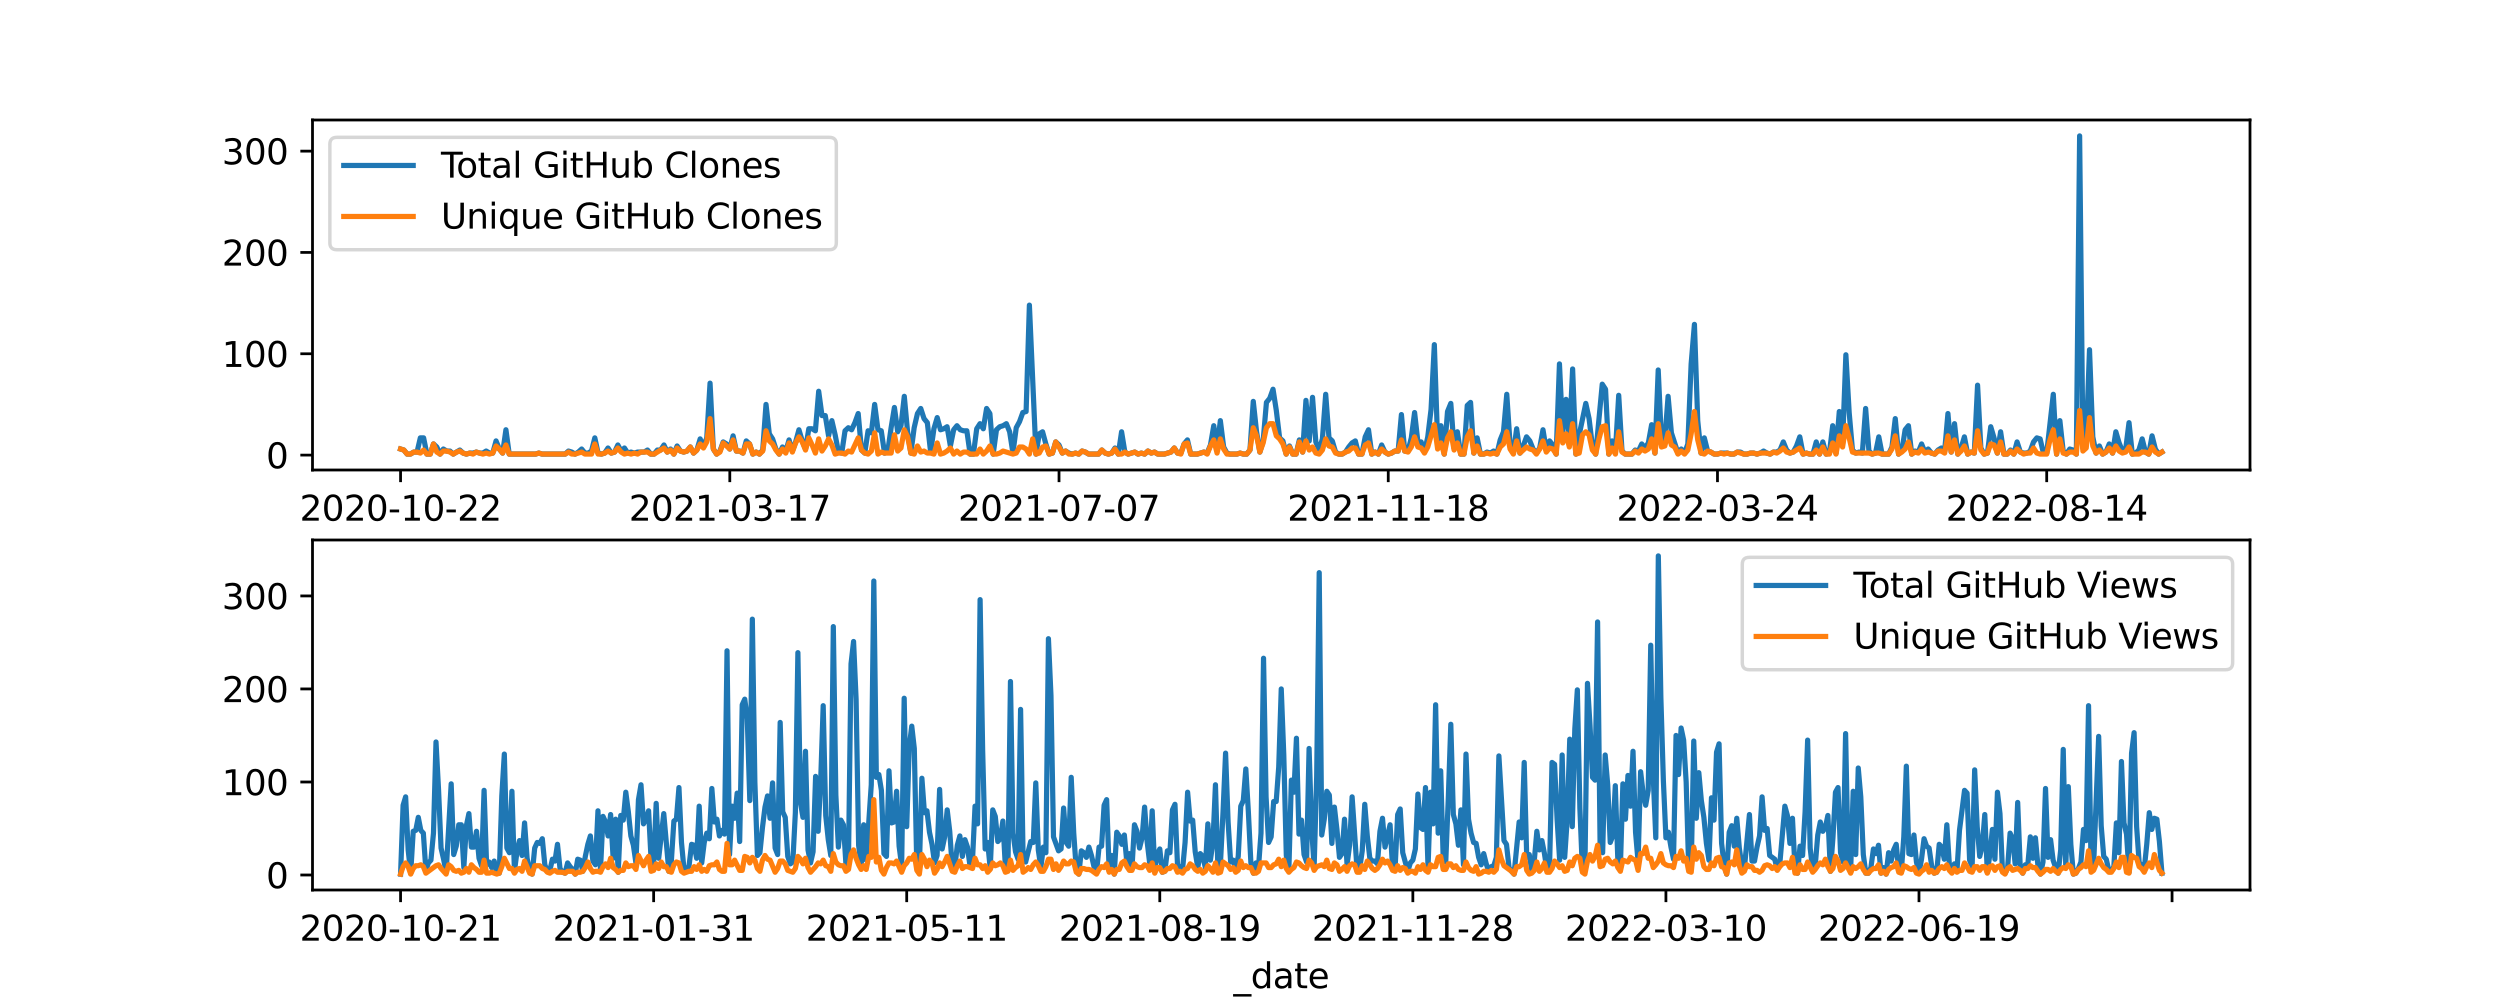 <?xml version="1.0" encoding="utf-8" standalone="no"?>
<!DOCTYPE svg PUBLIC "-//W3C//DTD SVG 1.1//EN"
  "http://www.w3.org/Graphics/SVG/1.1/DTD/svg11.dtd">
<svg xmlns:xlink="http://www.w3.org/1999/xlink" width="720pt" height="288pt" viewBox="0 0 720 288" xmlns="http://www.w3.org/2000/svg" version="1.1">
 <defs>
  <style type="text/css">*{stroke-linejoin: round; stroke-linecap: butt}</style>
 </defs>
 <g id="figure_1">
  <g id="patch_1">
   <path d="M 0 288 
L 720 288 
L 720 0 
L 0 0 
z
" style="fill: #ffffff"/>
  </g>
  <g id="axes_1">
   <g id="patch_2">
    <path d="M 90 135.36 
L 648 135.36 
L 648 34.56 
L 90 34.56 
z
" style="fill: #ffffff"/>
   </g>
   <g id="matplotlib.axis_1">
    <g id="xtick_1">
     <g id="line2d_1">
      <defs>
       <path id="m5268ce7496" d="M 0 0 
L 0 3.5 
" style="stroke: #000000; stroke-width: 0.8"/>
      </defs>
      <g>
       <use xlink:href="#m5268ce7496" x="115.364" y="135.36" style="stroke: #000000; stroke-width: 0.8"/>
      </g>
     </g>
     <g id="text_1">
      <!-- 2020-10-22 -->
      <g transform="translate(86.306 149.958) scale(0.1 -0.1)">
       <defs>
        <path id="DejaVuSans-32" d="M 1228 531 
L 3431 531 
L 3431 0 
L 469 0 
L 469 531 
Q 828 903 1448 1529 
Q 2069 2156 2228 2338 
Q 2531 2678 2651 2914 
Q 2772 3150 2772 3378 
Q 2772 3750 2511 3984 
Q 2250 4219 1831 4219 
Q 1534 4219 1204 4116 
Q 875 4013 500 3803 
L 500 4441 
Q 881 4594 1212 4672 
Q 1544 4750 1819 4750 
Q 2544 4750 2975 4387 
Q 3406 4025 3406 3419 
Q 3406 3131 3298 2873 
Q 3191 2616 2906 2266 
Q 2828 2175 2409 1742 
Q 1991 1309 1228 531 
z
" transform="scale(0.016)"/>
        <path id="DejaVuSans-30" d="M 2034 4250 
Q 1547 4250 1301 3770 
Q 1056 3291 1056 2328 
Q 1056 1369 1301 889 
Q 1547 409 2034 409 
Q 2525 409 2770 889 
Q 3016 1369 3016 2328 
Q 3016 3291 2770 3770 
Q 2525 4250 2034 4250 
z
M 2034 4750 
Q 2819 4750 3233 4129 
Q 3647 3509 3647 2328 
Q 3647 1150 3233 529 
Q 2819 -91 2034 -91 
Q 1250 -91 836 529 
Q 422 1150 422 2328 
Q 422 3509 836 4129 
Q 1250 4750 2034 4750 
z
" transform="scale(0.016)"/>
        <path id="DejaVuSans-2d" d="M 313 2009 
L 1997 2009 
L 1997 1497 
L 313 1497 
L 313 2009 
z
" transform="scale(0.016)"/>
        <path id="DejaVuSans-31" d="M 794 531 
L 1825 531 
L 1825 4091 
L 703 3866 
L 703 4441 
L 1819 4666 
L 2450 4666 
L 2450 531 
L 3481 531 
L 3481 0 
L 794 0 
L 794 531 
z
" transform="scale(0.016)"/>
       </defs>
       <use xlink:href="#DejaVuSans-32"/>
       <use xlink:href="#DejaVuSans-30" x="63.623"/>
       <use xlink:href="#DejaVuSans-32" x="127.246"/>
       <use xlink:href="#DejaVuSans-30" x="190.869"/>
       <use xlink:href="#DejaVuSans-2d" x="254.492"/>
       <use xlink:href="#DejaVuSans-31" x="290.576"/>
       <use xlink:href="#DejaVuSans-30" x="354.199"/>
       <use xlink:href="#DejaVuSans-2d" x="417.822"/>
       <use xlink:href="#DejaVuSans-32" x="453.906"/>
       <use xlink:href="#DejaVuSans-32" x="517.529"/>
      </g>
     </g>
    </g>
    <g id="xtick_2">
     <g id="line2d_2">
      <g>
       <use xlink:href="#m5268ce7496" x="210.181" y="135.36" style="stroke: #000000; stroke-width: 0.8"/>
      </g>
     </g>
     <g id="text_2">
      <!-- 2021-03-17 -->
      <g transform="translate(181.123 149.958) scale(0.1 -0.1)">
       <defs>
        <path id="DejaVuSans-33" d="M 2597 2516 
Q 3050 2419 3304 2112 
Q 3559 1806 3559 1356 
Q 3559 666 3084 287 
Q 2609 -91 1734 -91 
Q 1441 -91 1130 -33 
Q 819 25 488 141 
L 488 750 
Q 750 597 1062 519 
Q 1375 441 1716 441 
Q 2309 441 2620 675 
Q 2931 909 2931 1356 
Q 2931 1769 2642 2001 
Q 2353 2234 1838 2234 
L 1294 2234 
L 1294 2753 
L 1863 2753 
Q 2328 2753 2575 2939 
Q 2822 3125 2822 3475 
Q 2822 3834 2567 4026 
Q 2313 4219 1838 4219 
Q 1578 4219 1281 4162 
Q 984 4106 628 3988 
L 628 4550 
Q 988 4650 1302 4700 
Q 1616 4750 1894 4750 
Q 2613 4750 3031 4423 
Q 3450 4097 3450 3541 
Q 3450 3153 3228 2886 
Q 3006 2619 2597 2516 
z
" transform="scale(0.016)"/>
        <path id="DejaVuSans-37" d="M 525 4666 
L 3525 4666 
L 3525 4397 
L 1831 0 
L 1172 0 
L 2766 4134 
L 525 4134 
L 525 4666 
z
" transform="scale(0.016)"/>
       </defs>
       <use xlink:href="#DejaVuSans-32"/>
       <use xlink:href="#DejaVuSans-30" x="63.623"/>
       <use xlink:href="#DejaVuSans-32" x="127.246"/>
       <use xlink:href="#DejaVuSans-31" x="190.869"/>
       <use xlink:href="#DejaVuSans-2d" x="254.492"/>
       <use xlink:href="#DejaVuSans-30" x="290.576"/>
       <use xlink:href="#DejaVuSans-33" x="354.199"/>
       <use xlink:href="#DejaVuSans-2d" x="417.822"/>
       <use xlink:href="#DejaVuSans-31" x="453.906"/>
       <use xlink:href="#DejaVuSans-37" x="517.529"/>
      </g>
     </g>
    </g>
    <g id="xtick_3">
     <g id="line2d_3">
      <g>
       <use xlink:href="#m5268ce7496" x="304.998" y="135.36" style="stroke: #000000; stroke-width: 0.8"/>
      </g>
     </g>
     <g id="text_3">
      <!-- 2021-07-07 -->
      <g transform="translate(275.94 149.958) scale(0.1 -0.1)">
       <use xlink:href="#DejaVuSans-32"/>
       <use xlink:href="#DejaVuSans-30" x="63.623"/>
       <use xlink:href="#DejaVuSans-32" x="127.246"/>
       <use xlink:href="#DejaVuSans-31" x="190.869"/>
       <use xlink:href="#DejaVuSans-2d" x="254.492"/>
       <use xlink:href="#DejaVuSans-30" x="290.576"/>
       <use xlink:href="#DejaVuSans-37" x="354.199"/>
       <use xlink:href="#DejaVuSans-2d" x="417.822"/>
       <use xlink:href="#DejaVuSans-30" x="453.906"/>
       <use xlink:href="#DejaVuSans-37" x="517.529"/>
      </g>
     </g>
    </g>
    <g id="xtick_4">
     <g id="line2d_4">
      <g>
       <use xlink:href="#m5268ce7496" x="399.816" y="135.36" style="stroke: #000000; stroke-width: 0.8"/>
      </g>
     </g>
     <g id="text_4">
      <!-- 2021-11-18 -->
      <g transform="translate(370.758 149.958) scale(0.1 -0.1)">
       <defs>
        <path id="DejaVuSans-38" d="M 2034 2216 
Q 1584 2216 1326 1975 
Q 1069 1734 1069 1313 
Q 1069 891 1326 650 
Q 1584 409 2034 409 
Q 2484 409 2743 651 
Q 3003 894 3003 1313 
Q 3003 1734 2745 1975 
Q 2488 2216 2034 2216 
z
M 1403 2484 
Q 997 2584 770 2862 
Q 544 3141 544 3541 
Q 544 4100 942 4425 
Q 1341 4750 2034 4750 
Q 2731 4750 3128 4425 
Q 3525 4100 3525 3541 
Q 3525 3141 3298 2862 
Q 3072 2584 2669 2484 
Q 3125 2378 3379 2068 
Q 3634 1759 3634 1313 
Q 3634 634 3220 271 
Q 2806 -91 2034 -91 
Q 1263 -91 848 271 
Q 434 634 434 1313 
Q 434 1759 690 2068 
Q 947 2378 1403 2484 
z
M 1172 3481 
Q 1172 3119 1398 2916 
Q 1625 2713 2034 2713 
Q 2441 2713 2670 2916 
Q 2900 3119 2900 3481 
Q 2900 3844 2670 4047 
Q 2441 4250 2034 4250 
Q 1625 4250 1398 4047 
Q 1172 3844 1172 3481 
z
" transform="scale(0.016)"/>
       </defs>
       <use xlink:href="#DejaVuSans-32"/>
       <use xlink:href="#DejaVuSans-30" x="63.623"/>
       <use xlink:href="#DejaVuSans-32" x="127.246"/>
       <use xlink:href="#DejaVuSans-31" x="190.869"/>
       <use xlink:href="#DejaVuSans-2d" x="254.492"/>
       <use xlink:href="#DejaVuSans-31" x="290.576"/>
       <use xlink:href="#DejaVuSans-31" x="354.199"/>
       <use xlink:href="#DejaVuSans-2d" x="417.822"/>
       <use xlink:href="#DejaVuSans-31" x="453.906"/>
       <use xlink:href="#DejaVuSans-38" x="517.529"/>
      </g>
     </g>
    </g>
    <g id="xtick_5">
     <g id="line2d_5">
      <g>
       <use xlink:href="#m5268ce7496" x="494.633" y="135.36" style="stroke: #000000; stroke-width: 0.8"/>
      </g>
     </g>
     <g id="text_5">
      <!-- 2022-03-24 -->
      <g transform="translate(465.575 149.958) scale(0.1 -0.1)">
       <defs>
        <path id="DejaVuSans-34" d="M 2419 4116 
L 825 1625 
L 2419 1625 
L 2419 4116 
z
M 2253 4666 
L 3047 4666 
L 3047 1625 
L 3713 1625 
L 3713 1100 
L 3047 1100 
L 3047 0 
L 2419 0 
L 2419 1100 
L 313 1100 
L 313 1709 
L 2253 4666 
z
" transform="scale(0.016)"/>
       </defs>
       <use xlink:href="#DejaVuSans-32"/>
       <use xlink:href="#DejaVuSans-30" x="63.623"/>
       <use xlink:href="#DejaVuSans-32" x="127.246"/>
       <use xlink:href="#DejaVuSans-32" x="190.869"/>
       <use xlink:href="#DejaVuSans-2d" x="254.492"/>
       <use xlink:href="#DejaVuSans-30" x="290.576"/>
       <use xlink:href="#DejaVuSans-33" x="354.199"/>
       <use xlink:href="#DejaVuSans-2d" x="417.822"/>
       <use xlink:href="#DejaVuSans-32" x="453.906"/>
       <use xlink:href="#DejaVuSans-34" x="517.529"/>
      </g>
     </g>
    </g>
    <g id="xtick_6">
     <g id="line2d_6">
      <g>
       <use xlink:href="#m5268ce7496" x="589.45" y="135.36" style="stroke: #000000; stroke-width: 0.8"/>
      </g>
     </g>
     <g id="text_6">
      <!-- 2022-08-14 -->
      <g transform="translate(560.392 149.958) scale(0.1 -0.1)">
       <use xlink:href="#DejaVuSans-32"/>
       <use xlink:href="#DejaVuSans-30" x="63.623"/>
       <use xlink:href="#DejaVuSans-32" x="127.246"/>
       <use xlink:href="#DejaVuSans-32" x="190.869"/>
       <use xlink:href="#DejaVuSans-2d" x="254.492"/>
       <use xlink:href="#DejaVuSans-30" x="290.576"/>
       <use xlink:href="#DejaVuSans-38" x="354.199"/>
       <use xlink:href="#DejaVuSans-2d" x="417.822"/>
       <use xlink:href="#DejaVuSans-31" x="453.906"/>
       <use xlink:href="#DejaVuSans-34" x="517.529"/>
      </g>
     </g>
    </g>
    <g id="text_7">
     <!-- _date -->
     <g transform="translate(355.225 163.637) scale(0.1 -0.1)">
      <defs>
       <path id="DejaVuSans-5f" d="M 3263 -1063 
L 3263 -1509 
L -63 -1509 
L -63 -1063 
L 3263 -1063 
z
" transform="scale(0.016)"/>
       <path id="DejaVuSans-64" d="M 2906 2969 
L 2906 4863 
L 3481 4863 
L 3481 0 
L 2906 0 
L 2906 525 
Q 2725 213 2448 61 
Q 2172 -91 1784 -91 
Q 1150 -91 751 415 
Q 353 922 353 1747 
Q 353 2572 751 3078 
Q 1150 3584 1784 3584 
Q 2172 3584 2448 3432 
Q 2725 3281 2906 2969 
z
M 947 1747 
Q 947 1113 1208 752 
Q 1469 391 1925 391 
Q 2381 391 2643 752 
Q 2906 1113 2906 1747 
Q 2906 2381 2643 2742 
Q 2381 3103 1925 3103 
Q 1469 3103 1208 2742 
Q 947 2381 947 1747 
z
" transform="scale(0.016)"/>
       <path id="DejaVuSans-61" d="M 2194 1759 
Q 1497 1759 1228 1600 
Q 959 1441 959 1056 
Q 959 750 1161 570 
Q 1363 391 1709 391 
Q 2188 391 2477 730 
Q 2766 1069 2766 1631 
L 2766 1759 
L 2194 1759 
z
M 3341 1997 
L 3341 0 
L 2766 0 
L 2766 531 
Q 2569 213 2275 61 
Q 1981 -91 1556 -91 
Q 1019 -91 701 211 
Q 384 513 384 1019 
Q 384 1609 779 1909 
Q 1175 2209 1959 2209 
L 2766 2209 
L 2766 2266 
Q 2766 2663 2505 2880 
Q 2244 3097 1772 3097 
Q 1472 3097 1187 3025 
Q 903 2953 641 2809 
L 641 3341 
Q 956 3463 1253 3523 
Q 1550 3584 1831 3584 
Q 2591 3584 2966 3190 
Q 3341 2797 3341 1997 
z
" transform="scale(0.016)"/>
       <path id="DejaVuSans-74" d="M 1172 4494 
L 1172 3500 
L 2356 3500 
L 2356 3053 
L 1172 3053 
L 1172 1153 
Q 1172 725 1289 603 
Q 1406 481 1766 481 
L 2356 481 
L 2356 0 
L 1766 0 
Q 1100 0 847 248 
Q 594 497 594 1153 
L 594 3053 
L 172 3053 
L 172 3500 
L 594 3500 
L 594 4494 
L 1172 4494 
z
" transform="scale(0.016)"/>
       <path id="DejaVuSans-65" d="M 3597 1894 
L 3597 1613 
L 953 1613 
Q 991 1019 1311 708 
Q 1631 397 2203 397 
Q 2534 397 2845 478 
Q 3156 559 3463 722 
L 3463 178 
Q 3153 47 2828 -22 
Q 2503 -91 2169 -91 
Q 1331 -91 842 396 
Q 353 884 353 1716 
Q 353 2575 817 3079 
Q 1281 3584 2069 3584 
Q 2775 3584 3186 3129 
Q 3597 2675 3597 1894 
z
M 3022 2063 
Q 3016 2534 2758 2815 
Q 2500 3097 2075 3097 
Q 1594 3097 1305 2825 
Q 1016 2553 972 2059 
L 3022 2063 
z
" transform="scale(0.016)"/>
      </defs>
      <use xlink:href="#DejaVuSans-5f"/>
      <use xlink:href="#DejaVuSans-64" x="50"/>
      <use xlink:href="#DejaVuSans-61" x="113.477"/>
      <use xlink:href="#DejaVuSans-74" x="174.756"/>
      <use xlink:href="#DejaVuSans-65" x="213.965"/>
     </g>
    </g>
   </g>
   <g id="matplotlib.axis_2">
    <g id="ytick_1">
     <g id="line2d_7">
      <defs>
       <path id="m43723e61e4" d="M 0 0 
L -3.5 0 
" style="stroke: #000000; stroke-width: 0.8"/>
      </defs>
      <g>
       <use xlink:href="#m43723e61e4" x="90" y="131.07" style="stroke: #000000; stroke-width: 0.8"/>
      </g>
     </g>
     <g id="text_8">
      <!-- 0 -->
      <g transform="translate(76.638 134.869) scale(0.1 -0.1)">
       <use xlink:href="#DejaVuSans-30"/>
      </g>
     </g>
    </g>
    <g id="ytick_2">
     <g id="line2d_8">
      <g>
       <use xlink:href="#m43723e61e4" x="90" y="101.886" style="stroke: #000000; stroke-width: 0.8"/>
      </g>
     </g>
     <g id="text_9">
      <!-- 100 -->
      <g transform="translate(63.913 105.686) scale(0.1 -0.1)">
       <use xlink:href="#DejaVuSans-31"/>
       <use xlink:href="#DejaVuSans-30" x="63.623"/>
       <use xlink:href="#DejaVuSans-30" x="127.246"/>
      </g>
     </g>
    </g>
    <g id="ytick_3">
     <g id="line2d_9">
      <g>
       <use xlink:href="#m43723e61e4" x="90" y="72.703" style="stroke: #000000; stroke-width: 0.8"/>
      </g>
     </g>
     <g id="text_10">
      <!-- 200 -->
      <g transform="translate(63.913 76.502) scale(0.1 -0.1)">
       <use xlink:href="#DejaVuSans-32"/>
       <use xlink:href="#DejaVuSans-30" x="63.623"/>
       <use xlink:href="#DejaVuSans-30" x="127.246"/>
      </g>
     </g>
    </g>
    <g id="ytick_4">
     <g id="line2d_10">
      <g>
       <use xlink:href="#m43723e61e4" x="90" y="43.519" style="stroke: #000000; stroke-width: 0.8"/>
      </g>
     </g>
     <g id="text_11">
      <!-- 300 -->
      <g transform="translate(63.913 47.319) scale(0.1 -0.1)">
       <use xlink:href="#DejaVuSans-33"/>
       <use xlink:href="#DejaVuSans-30" x="63.623"/>
       <use xlink:href="#DejaVuSans-30" x="127.246"/>
      </g>
     </g>
    </g>
   </g>
   <g id="line2d_11">
    <path d="M 115.364 129.319 
L 116.312 129.611 
L 117.26 130.778 
L 118.208 130.778 
L 119.156 130.195 
L 120.105 130.195 
L 121.053 126.109 
L 122.001 126.109 
L 122.949 130.778 
L 123.897 130.778 
L 124.845 127.86 
L 125.794 128.735 
L 126.742 130.778 
L 127.69 129.319 
L 128.638 129.903 
L 129.586 129.903 
L 130.534 130.778 
L 132.431 129.611 
L 133.379 130.486 
L 134.327 130.778 
L 135.275 130.486 
L 136.223 130.486 
L 137.172 130.195 
L 138.12 130.486 
L 139.068 130.486 
L 140.016 129.903 
L 140.964 130.486 
L 141.912 130.486 
L 142.861 126.984 
L 143.809 129.319 
L 144.757 130.486 
L 145.705 123.774 
L 146.653 130.778 
L 154.239 130.778 
L 155.187 130.486 
L 156.135 130.778 
L 162.772 130.778 
L 163.72 129.903 
L 164.669 130.195 
L 165.617 130.778 
L 166.565 130.195 
L 167.513 129.319 
L 168.461 130.486 
L 169.41 130.486 
L 170.358 129.903 
L 171.306 126.109 
L 172.254 130.486 
L 173.202 130.778 
L 174.15 130.486 
L 175.099 129.027 
L 176.047 130.486 
L 176.995 130.195 
L 177.943 128.152 
L 178.891 129.903 
L 179.839 129.027 
L 180.788 130.486 
L 181.736 130.195 
L 182.684 130.486 
L 183.632 130.195 
L 185.528 130.195 
L 186.477 129.611 
L 187.425 130.778 
L 188.373 130.778 
L 189.321 129.611 
L 190.269 129.611 
L 191.218 128.152 
L 192.166 130.195 
L 193.114 129.319 
L 194.062 130.778 
L 195.01 128.443 
L 195.958 129.903 
L 196.907 130.195 
L 197.855 129.903 
L 198.803 128.735 
L 199.751 130.486 
L 200.699 129.611 
L 201.647 126.401 
L 202.596 128.735 
L 203.544 126.109 
L 204.492 110.35 
L 205.44 129.319 
L 206.388 130.778 
L 207.336 129.903 
L 208.285 127.276 
L 209.233 127.86 
L 210.181 129.319 
L 211.129 125.525 
L 212.077 129.903 
L 213.025 129.903 
L 213.974 130.486 
L 214.922 126.984 
L 215.87 127.86 
L 216.818 130.778 
L 217.766 130.195 
L 218.715 130.778 
L 219.663 129.611 
L 220.611 116.478 
L 221.559 124.941 
L 222.507 126.401 
L 223.455 129.319 
L 224.404 130.778 
L 225.352 128.735 
L 226.3 129.903 
L 227.248 126.692 
L 228.196 129.903 
L 229.144 127.276 
L 230.093 123.774 
L 231.041 126.984 
L 231.989 129.319 
L 232.937 123.482 
L 233.885 123.482 
L 234.833 124.066 
L 235.782 112.684 
L 236.73 119.688 
L 237.678 119.688 
L 238.626 125.525 
L 239.574 121.148 
L 240.523 125.233 
L 241.471 130.195 
L 242.419 130.486 
L 243.367 124.066 
L 244.315 123.19 
L 245.263 123.774 
L 246.212 121.731 
L 247.16 119.105 
L 248.108 129.611 
L 249.056 130.486 
L 250.004 124.066 
L 250.952 124.65 
L 251.901 116.478 
L 252.849 123.774 
L 253.797 124.066 
L 254.745 130.486 
L 255.693 129.903 
L 256.641 123.19 
L 257.59 117.354 
L 258.538 124.358 
L 259.486 122.607 
L 260.434 114.144 
L 261.382 124.358 
L 262.331 130.486 
L 263.279 123.19 
L 264.227 119.105 
L 265.175 117.646 
L 266.123 120.564 
L 267.071 121.731 
L 268.02 130.195 
L 268.968 123.482 
L 269.916 120.272 
L 270.864 123.774 
L 271.812 123.482 
L 272.76 122.899 
L 273.709 128.443 
L 274.657 123.774 
L 275.605 122.607 
L 276.553 123.774 
L 277.501 124.066 
L 278.449 124.066 
L 279.398 130.778 
L 280.346 130.778 
L 281.294 123.482 
L 282.242 122.023 
L 283.19 123.482 
L 284.138 117.646 
L 285.087 119.105 
L 286.035 130.778 
L 286.983 123.774 
L 287.931 122.899 
L 288.879 122.607 
L 289.828 122.023 
L 290.776 124.358 
L 291.724 130.486 
L 292.672 123.19 
L 293.62 121.439 
L 294.568 118.813 
L 295.517 118.521 
L 296.465 87.878 
L 298.361 130.778 
L 299.309 124.941 
L 300.257 124.358 
L 301.206 127.86 
L 302.154 130.778 
L 303.102 130.486 
L 304.05 127.276 
L 304.998 128.152 
L 305.946 130.486 
L 306.895 129.903 
L 307.843 130.486 
L 308.791 130.778 
L 309.739 130.486 
L 310.687 130.778 
L 311.636 129.903 
L 312.584 130.195 
L 313.532 130.778 
L 316.376 130.778 
L 317.325 129.611 
L 318.273 130.486 
L 319.221 130.778 
L 320.169 130.486 
L 321.117 129.027 
L 322.065 130.778 
L 323.014 124.358 
L 323.962 130.195 
L 324.91 130.778 
L 326.806 130.195 
L 327.754 130.778 
L 328.703 130.486 
L 329.651 130.778 
L 330.599 129.903 
L 331.547 130.486 
L 332.495 130.195 
L 333.443 130.778 
L 335.34 130.778 
L 337.236 130.195 
L 338.184 129.027 
L 339.133 130.486 
L 340.081 130.486 
L 341.029 127.86 
L 341.977 126.692 
L 342.925 130.778 
L 344.822 130.778 
L 346.718 130.195 
L 347.666 130.486 
L 348.614 128.152 
L 349.562 122.607 
L 350.511 129.319 
L 351.459 121.148 
L 352.407 128.735 
L 353.355 130.486 
L 354.303 130.778 
L 356.2 130.778 
L 357.148 130.486 
L 358.096 130.778 
L 359.044 130.778 
L 359.992 129.611 
L 360.941 115.603 
L 361.889 124.358 
L 362.837 130.195 
L 363.785 126.984 
L 364.733 115.895 
L 365.681 114.727 
L 366.63 112.101 
L 367.578 118.229 
L 368.526 126.109 
L 369.474 126.984 
L 370.422 130.778 
L 371.37 128.443 
L 372.319 130.778 
L 373.267 130.778 
L 374.215 126.692 
L 375.163 130.195 
L 376.111 115.311 
L 377.059 126.984 
L 378.008 114.435 
L 378.956 127.276 
L 379.904 129.611 
L 380.852 126.401 
L 381.8 113.56 
L 382.749 126.109 
L 383.697 126.984 
L 384.645 130.195 
L 385.593 130.778 
L 386.541 130.778 
L 387.489 130.195 
L 388.438 128.735 
L 389.386 127.568 
L 390.334 126.984 
L 391.282 130.778 
L 392.23 130.778 
L 393.178 125.817 
L 394.127 123.774 
L 395.075 130.778 
L 396.023 130.195 
L 396.971 130.778 
L 397.919 128.152 
L 398.867 130.195 
L 399.816 130.778 
L 400.764 130.486 
L 401.712 129.903 
L 402.66 129.903 
L 403.608 119.397 
L 404.557 129.903 
L 405.505 129.903 
L 406.453 126.109 
L 407.401 118.813 
L 408.349 127.276 
L 409.297 127.276 
L 410.246 130.195 
L 411.194 125.817 
L 412.142 117.937 
L 413.09 99.26 
L 414.038 127.276 
L 414.986 122.607 
L 415.935 130.778 
L 416.883 118.521 
L 417.831 116.186 
L 418.779 129.027 
L 419.727 124.358 
L 420.675 130.778 
L 421.624 130.778 
L 422.572 116.77 
L 423.52 115.895 
L 424.468 130.486 
L 425.416 126.109 
L 426.364 130.778 
L 427.313 130.778 
L 428.261 130.195 
L 429.209 130.486 
L 430.157 129.903 
L 431.105 130.778 
L 432.054 126.692 
L 433.002 124.358 
L 433.95 113.56 
L 434.898 127.86 
L 435.846 130.486 
L 436.794 123.482 
L 437.743 130.486 
L 438.691 128.443 
L 439.639 125.817 
L 440.587 126.984 
L 441.535 129.319 
L 442.483 130.486 
L 443.432 129.027 
L 444.38 123.774 
L 445.328 129.611 
L 446.276 126.984 
L 447.224 128.152 
L 448.172 130.778 
L 449.121 104.805 
L 450.069 124.65 
L 451.017 115.019 
L 451.965 126.692 
L 452.913 106.264 
L 453.862 130.778 
L 454.81 125.233 
L 456.706 116.186 
L 457.654 120.564 
L 458.602 128.443 
L 459.551 130.778 
L 461.447 110.642 
L 462.395 112.101 
L 463.343 130.778 
L 464.291 126.984 
L 465.24 129.903 
L 466.188 113.852 
L 467.136 129.903 
L 468.084 130.778 
L 469.98 130.778 
L 470.929 129.611 
L 471.877 129.903 
L 472.825 127.86 
L 473.773 129.027 
L 474.721 127.568 
L 475.669 122.315 
L 476.618 130.486 
L 477.566 106.556 
L 478.514 127.276 
L 479.462 126.692 
L 480.41 114.144 
L 481.359 124.65 
L 483.255 130.486 
L 484.203 129.319 
L 485.151 130.486 
L 486.099 127.86 
L 487.048 104.805 
L 487.996 93.423 
L 488.944 121.148 
L 489.892 130.486 
L 490.84 126.109 
L 491.788 129.903 
L 492.737 130.195 
L 493.685 130.778 
L 494.633 130.778 
L 495.581 130.486 
L 497.477 130.486 
L 498.426 130.778 
L 499.374 130.778 
L 500.322 130.195 
L 501.27 130.195 
L 502.218 130.778 
L 503.167 130.778 
L 504.115 130.486 
L 505.063 130.486 
L 506.011 130.778 
L 506.959 130.486 
L 507.907 129.903 
L 508.856 130.486 
L 509.804 130.778 
L 510.752 130.195 
L 511.7 130.195 
L 512.648 129.611 
L 513.596 127.276 
L 514.545 129.611 
L 515.493 130.486 
L 516.441 130.195 
L 517.389 128.443 
L 518.337 125.817 
L 519.285 130.778 
L 520.234 130.486 
L 521.182 130.778 
L 522.13 130.778 
L 523.078 127.276 
L 524.026 130.778 
L 524.975 127.276 
L 525.923 130.778 
L 526.871 130.486 
L 527.819 122.607 
L 528.767 130.486 
L 529.715 118.521 
L 530.664 127.568 
L 531.612 102.178 
L 532.56 118.813 
L 533.508 129.611 
L 534.456 130.486 
L 535.404 130.195 
L 536.353 130.486 
L 537.301 117.646 
L 538.249 129.903 
L 539.197 130.778 
L 540.145 130.486 
L 541.093 125.817 
L 542.042 130.778 
L 543.938 130.778 
L 544.886 128.735 
L 545.834 120.564 
L 546.782 130.778 
L 547.731 129.903 
L 548.679 123.774 
L 549.627 122.607 
L 550.575 130.778 
L 551.523 129.903 
L 552.472 130.195 
L 553.42 127.86 
L 554.368 130.195 
L 555.316 129.319 
L 556.264 130.486 
L 557.212 130.778 
L 558.161 129.611 
L 559.109 129.027 
L 560.057 129.903 
L 561.005 119.105 
L 561.953 130.195 
L 562.901 122.023 
L 563.85 130.778 
L 564.798 129.027 
L 565.746 125.817 
L 566.694 130.778 
L 567.642 130.195 
L 568.59 130.486 
L 569.539 110.933 
L 570.487 129.027 
L 571.435 130.778 
L 572.383 130.486 
L 573.331 122.899 
L 574.28 126.109 
L 575.228 130.486 
L 576.176 124.358 
L 577.124 130.778 
L 578.072 130.778 
L 579.02 129.611 
L 579.969 130.778 
L 580.917 127.276 
L 581.865 130.195 
L 582.813 130.486 
L 583.761 130.486 
L 584.709 129.903 
L 585.658 127.276 
L 586.606 126.109 
L 587.554 126.401 
L 588.502 130.486 
L 589.45 130.486 
L 591.347 113.56 
L 592.295 130.778 
L 593.243 121.148 
L 594.191 129.903 
L 595.139 130.778 
L 596.088 129.319 
L 597.036 129.611 
L 597.984 130.778 
L 598.932 39.142 
L 599.88 129.027 
L 600.828 126.984 
L 601.777 100.719 
L 602.725 125.817 
L 603.673 130.486 
L 604.621 128.443 
L 605.569 130.778 
L 606.517 130.195 
L 607.466 127.86 
L 608.414 130.486 
L 609.362 124.358 
L 610.31 127.568 
L 611.258 129.903 
L 612.206 129.319 
L 613.155 121.731 
L 614.103 130.778 
L 615.051 130.486 
L 615.999 129.611 
L 616.947 126.401 
L 617.895 130.195 
L 618.844 130.778 
L 619.792 125.525 
L 620.74 129.319 
L 621.688 130.778 
L 622.636 130.195 
L 622.636 130.195 
" clip-path="url(#pcbfa0e1f9d)" style="fill: none; stroke: #1f77b4; stroke-width: 1.5; stroke-linecap: square"/>
   </g>
   <g id="line2d_12">
    <path d="M 115.364 129.319 
L 116.312 129.611 
L 117.26 130.778 
L 118.208 130.778 
L 119.156 130.195 
L 120.105 130.195 
L 121.053 130.486 
L 122.001 129.611 
L 122.949 130.778 
L 123.897 130.778 
L 124.845 127.86 
L 125.794 130.195 
L 126.742 130.778 
L 127.69 129.903 
L 128.638 129.903 
L 129.586 130.195 
L 130.534 130.778 
L 131.483 130.195 
L 132.431 129.903 
L 133.379 130.486 
L 134.327 130.778 
L 135.275 130.486 
L 136.223 130.778 
L 137.172 130.195 
L 139.068 130.778 
L 140.016 130.486 
L 140.964 130.778 
L 141.912 130.486 
L 142.861 128.443 
L 143.809 129.319 
L 144.757 130.486 
L 145.705 128.152 
L 146.653 130.778 
L 154.239 130.778 
L 155.187 130.486 
L 156.135 130.778 
L 162.772 130.778 
L 163.72 130.195 
L 164.669 130.778 
L 165.617 130.778 
L 167.513 130.195 
L 168.461 130.778 
L 170.358 130.778 
L 171.306 127.86 
L 172.254 130.778 
L 173.202 130.778 
L 174.15 130.486 
L 175.099 129.903 
L 176.047 130.486 
L 176.995 130.195 
L 177.943 129.027 
L 178.891 130.195 
L 179.839 130.778 
L 180.788 130.486 
L 181.736 130.778 
L 182.684 130.486 
L 183.632 130.778 
L 184.58 130.195 
L 186.477 130.195 
L 187.425 130.778 
L 188.373 130.778 
L 191.218 129.027 
L 192.166 130.195 
L 193.114 129.611 
L 194.062 130.778 
L 195.01 129.027 
L 195.958 129.903 
L 196.907 130.195 
L 197.855 129.903 
L 198.803 128.735 
L 199.751 130.486 
L 200.699 129.611 
L 201.647 127.86 
L 202.596 129.027 
L 203.544 127.276 
L 204.492 120.564 
L 205.44 129.319 
L 206.388 130.778 
L 207.336 130.195 
L 208.285 127.568 
L 210.181 129.319 
L 211.129 126.692 
L 212.077 129.903 
L 213.025 129.903 
L 213.974 130.486 
L 214.922 127.86 
L 215.87 127.86 
L 216.818 130.778 
L 217.766 130.195 
L 218.715 130.778 
L 219.663 129.903 
L 220.611 124.066 
L 221.559 126.984 
L 222.507 127.86 
L 223.455 129.611 
L 224.404 130.778 
L 225.352 129.319 
L 226.3 130.486 
L 227.248 127.568 
L 228.196 130.195 
L 229.144 127.568 
L 230.093 125.817 
L 231.041 127.276 
L 231.989 129.611 
L 232.937 126.109 
L 233.885 128.152 
L 234.833 130.486 
L 235.782 126.401 
L 236.73 129.903 
L 237.678 128.443 
L 238.626 126.401 
L 239.574 128.152 
L 240.523 130.778 
L 241.471 130.486 
L 242.419 130.486 
L 243.367 130.778 
L 244.315 129.903 
L 245.263 130.195 
L 247.16 126.109 
L 248.108 129.611 
L 249.056 130.486 
L 250.004 130.778 
L 250.952 129.903 
L 251.901 124.65 
L 252.849 130.778 
L 253.797 130.195 
L 254.745 130.486 
L 256.641 130.486 
L 257.59 125.233 
L 258.538 129.903 
L 259.486 129.027 
L 260.434 123.774 
L 261.382 125.817 
L 262.331 130.486 
L 263.279 130.778 
L 264.227 128.443 
L 265.175 130.195 
L 266.123 129.903 
L 267.071 130.486 
L 268.02 130.486 
L 268.968 130.778 
L 269.916 127.568 
L 270.864 130.778 
L 271.812 130.486 
L 272.76 129.903 
L 273.709 129.027 
L 274.657 130.778 
L 275.605 129.903 
L 276.553 130.778 
L 277.501 130.195 
L 278.449 130.195 
L 279.398 130.778 
L 281.294 130.778 
L 282.242 129.319 
L 283.19 130.778 
L 284.138 129.903 
L 285.087 128.443 
L 286.035 130.778 
L 286.983 130.778 
L 287.931 130.486 
L 288.879 129.903 
L 291.724 130.778 
L 292.672 130.486 
L 293.62 128.735 
L 294.568 128.735 
L 295.517 129.319 
L 296.465 130.778 
L 297.413 126.401 
L 298.361 130.778 
L 299.309 130.486 
L 300.257 128.735 
L 301.206 128.443 
L 302.154 130.778 
L 303.102 130.486 
L 304.05 127.276 
L 304.998 128.735 
L 305.946 130.486 
L 306.895 129.903 
L 307.843 130.778 
L 308.791 130.778 
L 309.739 130.486 
L 310.687 130.778 
L 311.636 129.903 
L 312.584 130.195 
L 313.532 130.778 
L 316.376 130.778 
L 317.325 129.611 
L 318.273 130.486 
L 319.221 130.778 
L 320.169 130.486 
L 321.117 129.319 
L 322.065 130.778 
L 323.014 130.778 
L 323.962 130.195 
L 324.91 130.778 
L 326.806 130.195 
L 327.754 130.778 
L 328.703 130.486 
L 329.651 130.778 
L 330.599 129.903 
L 331.547 130.486 
L 332.495 130.195 
L 333.443 130.778 
L 335.34 130.778 
L 337.236 130.195 
L 338.184 129.027 
L 339.133 130.486 
L 340.081 130.778 
L 341.029 127.86 
L 341.977 127.568 
L 342.925 130.778 
L 344.822 130.778 
L 346.718 130.195 
L 347.666 130.778 
L 348.614 128.443 
L 349.562 126.692 
L 350.511 130.486 
L 351.459 126.401 
L 352.407 129.319 
L 353.355 130.778 
L 356.2 130.778 
L 357.148 130.486 
L 358.096 130.778 
L 359.044 130.778 
L 359.992 129.611 
L 360.941 123.19 
L 361.889 125.525 
L 362.837 130.195 
L 363.785 127.568 
L 364.733 123.19 
L 365.681 122.023 
L 366.63 122.023 
L 367.578 125.525 
L 368.526 126.401 
L 369.474 127.86 
L 370.422 130.778 
L 371.37 128.735 
L 372.319 130.778 
L 373.267 130.778 
L 374.215 127.276 
L 375.163 130.195 
L 376.111 126.984 
L 377.059 129.611 
L 378.008 128.735 
L 378.956 130.486 
L 379.904 130.778 
L 380.852 129.611 
L 381.8 126.401 
L 382.749 128.443 
L 383.697 128.735 
L 384.645 130.486 
L 385.593 130.778 
L 386.541 130.778 
L 387.489 130.195 
L 388.438 129.903 
L 389.386 129.027 
L 390.334 129.027 
L 391.282 130.778 
L 392.23 130.778 
L 393.178 128.152 
L 394.127 127.568 
L 395.075 130.778 
L 396.023 130.195 
L 396.971 130.778 
L 397.919 129.319 
L 398.867 130.195 
L 399.816 130.778 
L 400.764 130.486 
L 401.712 129.903 
L 402.66 129.903 
L 403.608 126.692 
L 404.557 129.903 
L 405.505 130.195 
L 406.453 128.735 
L 407.401 125.817 
L 408.349 128.735 
L 409.297 129.027 
L 410.246 130.486 
L 411.194 128.735 
L 413.09 122.315 
L 414.038 129.319 
L 414.986 127.568 
L 415.935 130.778 
L 416.883 126.109 
L 417.831 124.358 
L 418.779 129.611 
L 419.727 127.568 
L 420.675 130.778 
L 421.624 130.778 
L 422.572 125.817 
L 423.52 124.066 
L 424.468 130.486 
L 425.416 128.443 
L 426.364 130.778 
L 427.313 130.778 
L 428.261 130.486 
L 429.209 130.778 
L 430.157 130.486 
L 431.105 130.778 
L 432.054 128.735 
L 433.002 127.86 
L 433.95 124.358 
L 434.898 129.319 
L 435.846 130.778 
L 436.794 126.984 
L 437.743 130.486 
L 439.639 128.735 
L 440.587 129.319 
L 441.535 129.611 
L 442.483 130.778 
L 443.432 129.319 
L 444.38 126.984 
L 445.328 130.195 
L 446.276 129.027 
L 447.224 129.319 
L 448.172 130.778 
L 449.121 121.148 
L 450.069 127.568 
L 451.017 124.941 
L 451.965 128.735 
L 452.913 122.023 
L 453.862 130.778 
L 454.81 130.486 
L 455.758 125.233 
L 456.706 124.358 
L 457.654 125.233 
L 458.602 129.611 
L 459.551 130.778 
L 460.499 126.401 
L 461.447 122.899 
L 462.395 122.607 
L 463.343 130.778 
L 464.291 129.027 
L 465.24 130.778 
L 466.188 124.358 
L 467.136 130.195 
L 468.084 130.778 
L 469.98 130.778 
L 470.929 129.903 
L 471.877 130.486 
L 472.825 129.319 
L 473.773 129.903 
L 474.721 129.319 
L 475.669 126.401 
L 476.618 130.486 
L 477.566 122.023 
L 478.514 128.735 
L 479.462 128.443 
L 480.41 124.65 
L 481.359 128.152 
L 482.307 128.735 
L 483.255 130.778 
L 484.203 129.903 
L 485.151 130.778 
L 486.099 129.611 
L 487.048 124.941 
L 487.996 118.521 
L 488.944 126.692 
L 489.892 130.486 
L 490.84 130.778 
L 491.788 129.903 
L 492.737 130.195 
L 493.685 130.778 
L 494.633 130.778 
L 495.581 130.486 
L 496.529 130.778 
L 497.477 130.486 
L 498.426 130.778 
L 499.374 130.778 
L 500.322 130.195 
L 502.218 130.778 
L 503.167 130.778 
L 504.115 130.486 
L 505.063 130.486 
L 506.011 130.778 
L 506.959 130.486 
L 508.856 130.486 
L 509.804 130.778 
L 510.752 130.195 
L 511.7 130.486 
L 512.648 129.903 
L 513.596 129.027 
L 514.545 130.195 
L 515.493 130.486 
L 516.441 130.195 
L 518.337 129.027 
L 519.285 130.778 
L 520.234 130.486 
L 521.182 130.778 
L 522.13 130.778 
L 523.078 129.611 
L 524.026 130.778 
L 524.975 128.735 
L 525.923 130.778 
L 526.871 130.778 
L 527.819 127.568 
L 528.767 130.778 
L 529.715 125.525 
L 530.664 128.735 
L 531.612 122.607 
L 532.56 126.109 
L 533.508 130.195 
L 534.456 130.486 
L 538.249 130.486 
L 539.197 130.778 
L 540.145 130.486 
L 541.093 130.486 
L 542.042 130.778 
L 543.938 130.778 
L 544.886 129.319 
L 545.834 125.525 
L 546.782 130.778 
L 547.731 130.195 
L 548.679 129.319 
L 549.627 127.276 
L 550.575 130.778 
L 551.523 130.195 
L 552.472 130.486 
L 553.42 129.319 
L 554.368 130.486 
L 555.316 130.195 
L 557.212 130.778 
L 558.161 129.903 
L 559.109 129.903 
L 560.057 130.486 
L 561.005 125.525 
L 561.953 130.195 
L 562.901 126.692 
L 563.85 130.778 
L 564.798 129.903 
L 565.746 128.443 
L 566.694 130.778 
L 567.642 130.195 
L 568.59 130.486 
L 569.539 124.066 
L 570.487 129.611 
L 571.435 130.778 
L 572.383 130.486 
L 573.331 127.86 
L 574.28 128.152 
L 575.228 130.486 
L 576.176 127.276 
L 577.124 130.778 
L 578.072 130.778 
L 579.02 129.903 
L 579.969 130.778 
L 580.917 129.319 
L 581.865 130.195 
L 582.813 130.778 
L 583.761 130.486 
L 584.709 130.486 
L 585.658 129.027 
L 586.606 130.486 
L 587.554 130.778 
L 589.45 130.778 
L 590.398 126.692 
L 591.347 123.774 
L 592.295 130.778 
L 593.243 126.401 
L 594.191 130.486 
L 595.139 130.778 
L 596.088 130.195 
L 597.036 130.195 
L 597.984 130.778 
L 598.932 118.229 
L 599.88 129.903 
L 600.828 129.027 
L 601.777 120.272 
L 602.725 128.443 
L 603.673 130.486 
L 604.621 129.611 
L 605.569 130.778 
L 606.517 130.195 
L 607.466 129.027 
L 608.414 130.486 
L 609.362 128.443 
L 610.31 129.903 
L 611.258 130.486 
L 612.206 130.195 
L 613.155 128.735 
L 614.103 130.778 
L 615.999 130.778 
L 616.947 130.195 
L 617.895 130.195 
L 618.844 130.778 
L 619.792 128.735 
L 620.74 130.195 
L 621.688 130.778 
L 622.636 130.195 
L 622.636 130.195 
" clip-path="url(#pcbfa0e1f9d)" style="fill: none; stroke: #ff7f0e; stroke-width: 1.5; stroke-linecap: square"/>
   </g>
   <g id="patch_3">
    <path d="M 90 135.36 
L 90 34.56 
" style="fill: none; stroke: #000000; stroke-width: 0.8; stroke-linejoin: miter; stroke-linecap: square"/>
   </g>
   <g id="patch_4">
    <path d="M 648 135.36 
L 648 34.56 
" style="fill: none; stroke: #000000; stroke-width: 0.8; stroke-linejoin: miter; stroke-linecap: square"/>
   </g>
   <g id="patch_5">
    <path d="M 90 135.36 
L 648 135.36 
" style="fill: none; stroke: #000000; stroke-width: 0.8; stroke-linejoin: miter; stroke-linecap: square"/>
   </g>
   <g id="patch_6">
    <path d="M 90 34.56 
L 648 34.56 
" style="fill: none; stroke: #000000; stroke-width: 0.8; stroke-linejoin: miter; stroke-linecap: square"/>
   </g>
   <g id="legend_1">
    <g id="patch_7">
     <path d="M 97 71.916 
L 238.863 71.916 
Q 240.863 71.916 240.863 69.916 
L 240.863 41.56 
Q 240.863 39.56 238.863 39.56 
L 97 39.56 
Q 95 39.56 95 41.56 
L 95 69.916 
Q 95 71.916 97 71.916 
z
" style="fill: #ffffff; opacity: 0.8; stroke: #cccccc; stroke-linejoin: miter"/>
    </g>
    <g id="line2d_13">
     <path d="M 99 47.658 
L 109 47.658 
L 119 47.658 
" style="fill: none; stroke: #1f77b4; stroke-width: 1.5; stroke-linecap: square"/>
    </g>
    <g id="text_12">
     <!-- Total GitHub Clones -->
     <g transform="translate(127 51.158) scale(0.1 -0.1)">
      <defs>
       <path id="DejaVuSans-54" d="M -19 4666 
L 3928 4666 
L 3928 4134 
L 2272 4134 
L 2272 0 
L 1638 0 
L 1638 4134 
L -19 4134 
L -19 4666 
z
" transform="scale(0.016)"/>
       <path id="DejaVuSans-6f" d="M 1959 3097 
Q 1497 3097 1228 2736 
Q 959 2375 959 1747 
Q 959 1119 1226 758 
Q 1494 397 1959 397 
Q 2419 397 2687 759 
Q 2956 1122 2956 1747 
Q 2956 2369 2687 2733 
Q 2419 3097 1959 3097 
z
M 1959 3584 
Q 2709 3584 3137 3096 
Q 3566 2609 3566 1747 
Q 3566 888 3137 398 
Q 2709 -91 1959 -91 
Q 1206 -91 779 398 
Q 353 888 353 1747 
Q 353 2609 779 3096 
Q 1206 3584 1959 3584 
z
" transform="scale(0.016)"/>
       <path id="DejaVuSans-6c" d="M 603 4863 
L 1178 4863 
L 1178 0 
L 603 0 
L 603 4863 
z
" transform="scale(0.016)"/>
       <path id="DejaVuSans-20" transform="scale(0.016)"/>
       <path id="DejaVuSans-47" d="M 3809 666 
L 3809 1919 
L 2778 1919 
L 2778 2438 
L 4434 2438 
L 4434 434 
Q 4069 175 3628 42 
Q 3188 -91 2688 -91 
Q 1594 -91 976 548 
Q 359 1188 359 2328 
Q 359 3472 976 4111 
Q 1594 4750 2688 4750 
Q 3144 4750 3555 4637 
Q 3966 4525 4313 4306 
L 4313 3634 
Q 3963 3931 3569 4081 
Q 3175 4231 2741 4231 
Q 1884 4231 1454 3753 
Q 1025 3275 1025 2328 
Q 1025 1384 1454 906 
Q 1884 428 2741 428 
Q 3075 428 3337 486 
Q 3600 544 3809 666 
z
" transform="scale(0.016)"/>
       <path id="DejaVuSans-69" d="M 603 3500 
L 1178 3500 
L 1178 0 
L 603 0 
L 603 3500 
z
M 603 4863 
L 1178 4863 
L 1178 4134 
L 603 4134 
L 603 4863 
z
" transform="scale(0.016)"/>
       <path id="DejaVuSans-48" d="M 628 4666 
L 1259 4666 
L 1259 2753 
L 3553 2753 
L 3553 4666 
L 4184 4666 
L 4184 0 
L 3553 0 
L 3553 2222 
L 1259 2222 
L 1259 0 
L 628 0 
L 628 4666 
z
" transform="scale(0.016)"/>
       <path id="DejaVuSans-75" d="M 544 1381 
L 544 3500 
L 1119 3500 
L 1119 1403 
Q 1119 906 1312 657 
Q 1506 409 1894 409 
Q 2359 409 2629 706 
Q 2900 1003 2900 1516 
L 2900 3500 
L 3475 3500 
L 3475 0 
L 2900 0 
L 2900 538 
Q 2691 219 2414 64 
Q 2138 -91 1772 -91 
Q 1169 -91 856 284 
Q 544 659 544 1381 
z
M 1991 3584 
L 1991 3584 
z
" transform="scale(0.016)"/>
       <path id="DejaVuSans-62" d="M 3116 1747 
Q 3116 2381 2855 2742 
Q 2594 3103 2138 3103 
Q 1681 3103 1420 2742 
Q 1159 2381 1159 1747 
Q 1159 1113 1420 752 
Q 1681 391 2138 391 
Q 2594 391 2855 752 
Q 3116 1113 3116 1747 
z
M 1159 2969 
Q 1341 3281 1617 3432 
Q 1894 3584 2278 3584 
Q 2916 3584 3314 3078 
Q 3713 2572 3713 1747 
Q 3713 922 3314 415 
Q 2916 -91 2278 -91 
Q 1894 -91 1617 61 
Q 1341 213 1159 525 
L 1159 0 
L 581 0 
L 581 4863 
L 1159 4863 
L 1159 2969 
z
" transform="scale(0.016)"/>
       <path id="DejaVuSans-43" d="M 4122 4306 
L 4122 3641 
Q 3803 3938 3442 4084 
Q 3081 4231 2675 4231 
Q 1875 4231 1450 3742 
Q 1025 3253 1025 2328 
Q 1025 1406 1450 917 
Q 1875 428 2675 428 
Q 3081 428 3442 575 
Q 3803 722 4122 1019 
L 4122 359 
Q 3791 134 3420 21 
Q 3050 -91 2638 -91 
Q 1578 -91 968 557 
Q 359 1206 359 2328 
Q 359 3453 968 4101 
Q 1578 4750 2638 4750 
Q 3056 4750 3426 4639 
Q 3797 4528 4122 4306 
z
" transform="scale(0.016)"/>
       <path id="DejaVuSans-6e" d="M 3513 2113 
L 3513 0 
L 2938 0 
L 2938 2094 
Q 2938 2591 2744 2837 
Q 2550 3084 2163 3084 
Q 1697 3084 1428 2787 
Q 1159 2491 1159 1978 
L 1159 0 
L 581 0 
L 581 3500 
L 1159 3500 
L 1159 2956 
Q 1366 3272 1645 3428 
Q 1925 3584 2291 3584 
Q 2894 3584 3203 3211 
Q 3513 2838 3513 2113 
z
" transform="scale(0.016)"/>
       <path id="DejaVuSans-73" d="M 2834 3397 
L 2834 2853 
Q 2591 2978 2328 3040 
Q 2066 3103 1784 3103 
Q 1356 3103 1142 2972 
Q 928 2841 928 2578 
Q 928 2378 1081 2264 
Q 1234 2150 1697 2047 
L 1894 2003 
Q 2506 1872 2764 1633 
Q 3022 1394 3022 966 
Q 3022 478 2636 193 
Q 2250 -91 1575 -91 
Q 1294 -91 989 -36 
Q 684 19 347 128 
L 347 722 
Q 666 556 975 473 
Q 1284 391 1588 391 
Q 1994 391 2212 530 
Q 2431 669 2431 922 
Q 2431 1156 2273 1281 
Q 2116 1406 1581 1522 
L 1381 1569 
Q 847 1681 609 1914 
Q 372 2147 372 2553 
Q 372 3047 722 3315 
Q 1072 3584 1716 3584 
Q 2034 3584 2315 3537 
Q 2597 3491 2834 3397 
z
" transform="scale(0.016)"/>
      </defs>
      <use xlink:href="#DejaVuSans-54"/>
      <use xlink:href="#DejaVuSans-6f" x="44.084"/>
      <use xlink:href="#DejaVuSans-74" x="105.266"/>
      <use xlink:href="#DejaVuSans-61" x="144.475"/>
      <use xlink:href="#DejaVuSans-6c" x="205.754"/>
      <use xlink:href="#DejaVuSans-20" x="233.537"/>
      <use xlink:href="#DejaVuSans-47" x="265.324"/>
      <use xlink:href="#DejaVuSans-69" x="342.814"/>
      <use xlink:href="#DejaVuSans-74" x="370.598"/>
      <use xlink:href="#DejaVuSans-48" x="409.807"/>
      <use xlink:href="#DejaVuSans-75" x="485.002"/>
      <use xlink:href="#DejaVuSans-62" x="548.381"/>
      <use xlink:href="#DejaVuSans-20" x="611.857"/>
      <use xlink:href="#DejaVuSans-43" x="643.645"/>
      <use xlink:href="#DejaVuSans-6c" x="713.469"/>
      <use xlink:href="#DejaVuSans-6f" x="741.252"/>
      <use xlink:href="#DejaVuSans-6e" x="802.434"/>
      <use xlink:href="#DejaVuSans-65" x="865.812"/>
      <use xlink:href="#DejaVuSans-73" x="927.336"/>
     </g>
    </g>
    <g id="line2d_14">
     <path d="M 99 62.337 
L 109 62.337 
L 119 62.337 
" style="fill: none; stroke: #ff7f0e; stroke-width: 1.5; stroke-linecap: square"/>
    </g>
    <g id="text_13">
     <!-- Unique GitHub Clones -->
     <g transform="translate(127 65.837) scale(0.1 -0.1)">
      <defs>
       <path id="DejaVuSans-55" d="M 556 4666 
L 1191 4666 
L 1191 1831 
Q 1191 1081 1462 751 
Q 1734 422 2344 422 
Q 2950 422 3222 751 
Q 3494 1081 3494 1831 
L 3494 4666 
L 4128 4666 
L 4128 1753 
Q 4128 841 3676 375 
Q 3225 -91 2344 -91 
Q 1459 -91 1007 375 
Q 556 841 556 1753 
L 556 4666 
z
" transform="scale(0.016)"/>
       <path id="DejaVuSans-71" d="M 947 1747 
Q 947 1113 1208 752 
Q 1469 391 1925 391 
Q 2381 391 2643 752 
Q 2906 1113 2906 1747 
Q 2906 2381 2643 2742 
Q 2381 3103 1925 3103 
Q 1469 3103 1208 2742 
Q 947 2381 947 1747 
z
M 2906 525 
Q 2725 213 2448 61 
Q 2172 -91 1784 -91 
Q 1150 -91 751 415 
Q 353 922 353 1747 
Q 353 2572 751 3078 
Q 1150 3584 1784 3584 
Q 2172 3584 2448 3432 
Q 2725 3281 2906 2969 
L 2906 3500 
L 3481 3500 
L 3481 -1331 
L 2906 -1331 
L 2906 525 
z
" transform="scale(0.016)"/>
      </defs>
      <use xlink:href="#DejaVuSans-55"/>
      <use xlink:href="#DejaVuSans-6e" x="73.193"/>
      <use xlink:href="#DejaVuSans-69" x="136.572"/>
      <use xlink:href="#DejaVuSans-71" x="164.355"/>
      <use xlink:href="#DejaVuSans-75" x="227.832"/>
      <use xlink:href="#DejaVuSans-65" x="291.211"/>
      <use xlink:href="#DejaVuSans-20" x="352.734"/>
      <use xlink:href="#DejaVuSans-47" x="384.521"/>
      <use xlink:href="#DejaVuSans-69" x="462.012"/>
      <use xlink:href="#DejaVuSans-74" x="489.795"/>
      <use xlink:href="#DejaVuSans-48" x="529.004"/>
      <use xlink:href="#DejaVuSans-75" x="604.199"/>
      <use xlink:href="#DejaVuSans-62" x="667.578"/>
      <use xlink:href="#DejaVuSans-20" x="731.055"/>
      <use xlink:href="#DejaVuSans-43" x="762.842"/>
      <use xlink:href="#DejaVuSans-6c" x="832.666"/>
      <use xlink:href="#DejaVuSans-6f" x="860.449"/>
      <use xlink:href="#DejaVuSans-6e" x="921.631"/>
      <use xlink:href="#DejaVuSans-65" x="985.01"/>
      <use xlink:href="#DejaVuSans-73" x="1046.533"/>
     </g>
    </g>
   </g>
  </g>
  <g id="axes_2">
   <g id="patch_8">
    <path d="M 90 256.32 
L 648 256.32 
L 648 155.52 
L 90 155.52 
z
" style="fill: #ffffff"/>
   </g>
   <g id="matplotlib.axis_3">
    <g id="xtick_7">
     <g id="line2d_15">
      <g>
       <use xlink:href="#m5268ce7496" x="115.364" y="256.32" style="stroke: #000000; stroke-width: 0.8"/>
      </g>
     </g>
     <g id="text_14">
      <!-- 2020-10-21 -->
      <g transform="translate(86.306 270.918) scale(0.1 -0.1)">
       <use xlink:href="#DejaVuSans-32"/>
       <use xlink:href="#DejaVuSans-30" x="63.623"/>
       <use xlink:href="#DejaVuSans-32" x="127.246"/>
       <use xlink:href="#DejaVuSans-30" x="190.869"/>
       <use xlink:href="#DejaVuSans-2d" x="254.492"/>
       <use xlink:href="#DejaVuSans-31" x="290.576"/>
       <use xlink:href="#DejaVuSans-30" x="354.199"/>
       <use xlink:href="#DejaVuSans-2d" x="417.822"/>
       <use xlink:href="#DejaVuSans-32" x="453.906"/>
       <use xlink:href="#DejaVuSans-31" x="517.529"/>
      </g>
     </g>
    </g>
    <g id="xtick_8">
     <g id="line2d_16">
      <g>
       <use xlink:href="#m5268ce7496" x="188.248" y="256.32" style="stroke: #000000; stroke-width: 0.8"/>
      </g>
     </g>
     <g id="text_15">
      <!-- 2021-01-31 -->
      <g transform="translate(159.19 270.918) scale(0.1 -0.1)">
       <use xlink:href="#DejaVuSans-32"/>
       <use xlink:href="#DejaVuSans-30" x="63.623"/>
       <use xlink:href="#DejaVuSans-32" x="127.246"/>
       <use xlink:href="#DejaVuSans-31" x="190.869"/>
       <use xlink:href="#DejaVuSans-2d" x="254.492"/>
       <use xlink:href="#DejaVuSans-30" x="290.576"/>
       <use xlink:href="#DejaVuSans-31" x="354.199"/>
       <use xlink:href="#DejaVuSans-2d" x="417.822"/>
       <use xlink:href="#DejaVuSans-33" x="453.906"/>
       <use xlink:href="#DejaVuSans-31" x="517.529"/>
      </g>
     </g>
    </g>
    <g id="xtick_9">
     <g id="line2d_17">
      <g>
       <use xlink:href="#m5268ce7496" x="261.132" y="256.32" style="stroke: #000000; stroke-width: 0.8"/>
      </g>
     </g>
     <g id="text_16">
      <!-- 2021-05-11 -->
      <g transform="translate(232.074 270.918) scale(0.1 -0.1)">
       <defs>
        <path id="DejaVuSans-35" d="M 691 4666 
L 3169 4666 
L 3169 4134 
L 1269 4134 
L 1269 2991 
Q 1406 3038 1543 3061 
Q 1681 3084 1819 3084 
Q 2600 3084 3056 2656 
Q 3513 2228 3513 1497 
Q 3513 744 3044 326 
Q 2575 -91 1722 -91 
Q 1428 -91 1123 -41 
Q 819 9 494 109 
L 494 744 
Q 775 591 1075 516 
Q 1375 441 1709 441 
Q 2250 441 2565 725 
Q 2881 1009 2881 1497 
Q 2881 1984 2565 2268 
Q 2250 2553 1709 2553 
Q 1456 2553 1204 2497 
Q 953 2441 691 2322 
L 691 4666 
z
" transform="scale(0.016)"/>
       </defs>
       <use xlink:href="#DejaVuSans-32"/>
       <use xlink:href="#DejaVuSans-30" x="63.623"/>
       <use xlink:href="#DejaVuSans-32" x="127.246"/>
       <use xlink:href="#DejaVuSans-31" x="190.869"/>
       <use xlink:href="#DejaVuSans-2d" x="254.492"/>
       <use xlink:href="#DejaVuSans-30" x="290.576"/>
       <use xlink:href="#DejaVuSans-35" x="354.199"/>
       <use xlink:href="#DejaVuSans-2d" x="417.822"/>
       <use xlink:href="#DejaVuSans-31" x="453.906"/>
       <use xlink:href="#DejaVuSans-31" x="517.529"/>
      </g>
     </g>
    </g>
    <g id="xtick_10">
     <g id="line2d_18">
      <g>
       <use xlink:href="#m5268ce7496" x="334.016" y="256.32" style="stroke: #000000; stroke-width: 0.8"/>
      </g>
     </g>
     <g id="text_17">
      <!-- 2021-08-19 -->
      <g transform="translate(304.958 270.918) scale(0.1 -0.1)">
       <defs>
        <path id="DejaVuSans-39" d="M 703 97 
L 703 672 
Q 941 559 1184 500 
Q 1428 441 1663 441 
Q 2288 441 2617 861 
Q 2947 1281 2994 2138 
Q 2813 1869 2534 1725 
Q 2256 1581 1919 1581 
Q 1219 1581 811 2004 
Q 403 2428 403 3163 
Q 403 3881 828 4315 
Q 1253 4750 1959 4750 
Q 2769 4750 3195 4129 
Q 3622 3509 3622 2328 
Q 3622 1225 3098 567 
Q 2575 -91 1691 -91 
Q 1453 -91 1209 -44 
Q 966 3 703 97 
z
M 1959 2075 
Q 2384 2075 2632 2365 
Q 2881 2656 2881 3163 
Q 2881 3666 2632 3958 
Q 2384 4250 1959 4250 
Q 1534 4250 1286 3958 
Q 1038 3666 1038 3163 
Q 1038 2656 1286 2365 
Q 1534 2075 1959 2075 
z
" transform="scale(0.016)"/>
       </defs>
       <use xlink:href="#DejaVuSans-32"/>
       <use xlink:href="#DejaVuSans-30" x="63.623"/>
       <use xlink:href="#DejaVuSans-32" x="127.246"/>
       <use xlink:href="#DejaVuSans-31" x="190.869"/>
       <use xlink:href="#DejaVuSans-2d" x="254.492"/>
       <use xlink:href="#DejaVuSans-30" x="290.576"/>
       <use xlink:href="#DejaVuSans-38" x="354.199"/>
       <use xlink:href="#DejaVuSans-2d" x="417.822"/>
       <use xlink:href="#DejaVuSans-31" x="453.906"/>
       <use xlink:href="#DejaVuSans-39" x="517.529"/>
      </g>
     </g>
    </g>
    <g id="xtick_11">
     <g id="line2d_19">
      <g>
       <use xlink:href="#m5268ce7496" x="406.9" y="256.32" style="stroke: #000000; stroke-width: 0.8"/>
      </g>
     </g>
     <g id="text_18">
      <!-- 2021-11-28 -->
      <g transform="translate(377.842 270.918) scale(0.1 -0.1)">
       <use xlink:href="#DejaVuSans-32"/>
       <use xlink:href="#DejaVuSans-30" x="63.623"/>
       <use xlink:href="#DejaVuSans-32" x="127.246"/>
       <use xlink:href="#DejaVuSans-31" x="190.869"/>
       <use xlink:href="#DejaVuSans-2d" x="254.492"/>
       <use xlink:href="#DejaVuSans-31" x="290.576"/>
       <use xlink:href="#DejaVuSans-31" x="354.199"/>
       <use xlink:href="#DejaVuSans-2d" x="417.822"/>
       <use xlink:href="#DejaVuSans-32" x="453.906"/>
       <use xlink:href="#DejaVuSans-38" x="517.529"/>
      </g>
     </g>
    </g>
    <g id="xtick_12">
     <g id="line2d_20">
      <g>
       <use xlink:href="#m5268ce7496" x="479.784" y="256.32" style="stroke: #000000; stroke-width: 0.8"/>
      </g>
     </g>
     <g id="text_19">
      <!-- 2022-03-10 -->
      <g transform="translate(450.726 270.918) scale(0.1 -0.1)">
       <use xlink:href="#DejaVuSans-32"/>
       <use xlink:href="#DejaVuSans-30" x="63.623"/>
       <use xlink:href="#DejaVuSans-32" x="127.246"/>
       <use xlink:href="#DejaVuSans-32" x="190.869"/>
       <use xlink:href="#DejaVuSans-2d" x="254.492"/>
       <use xlink:href="#DejaVuSans-30" x="290.576"/>
       <use xlink:href="#DejaVuSans-33" x="354.199"/>
       <use xlink:href="#DejaVuSans-2d" x="417.822"/>
       <use xlink:href="#DejaVuSans-31" x="453.906"/>
       <use xlink:href="#DejaVuSans-30" x="517.529"/>
      </g>
     </g>
    </g>
    <g id="xtick_13">
     <g id="line2d_21">
      <g>
       <use xlink:href="#m5268ce7496" x="552.668" y="256.32" style="stroke: #000000; stroke-width: 0.8"/>
      </g>
     </g>
     <g id="text_20">
      <!-- 2022-06-19 -->
      <g transform="translate(523.61 270.918) scale(0.1 -0.1)">
       <defs>
        <path id="DejaVuSans-36" d="M 2113 2584 
Q 1688 2584 1439 2293 
Q 1191 2003 1191 1497 
Q 1191 994 1439 701 
Q 1688 409 2113 409 
Q 2538 409 2786 701 
Q 3034 994 3034 1497 
Q 3034 2003 2786 2293 
Q 2538 2584 2113 2584 
z
M 3366 4563 
L 3366 3988 
Q 3128 4100 2886 4159 
Q 2644 4219 2406 4219 
Q 1781 4219 1451 3797 
Q 1122 3375 1075 2522 
Q 1259 2794 1537 2939 
Q 1816 3084 2150 3084 
Q 2853 3084 3261 2657 
Q 3669 2231 3669 1497 
Q 3669 778 3244 343 
Q 2819 -91 2113 -91 
Q 1303 -91 875 529 
Q 447 1150 447 2328 
Q 447 3434 972 4092 
Q 1497 4750 2381 4750 
Q 2619 4750 2861 4703 
Q 3103 4656 3366 4563 
z
" transform="scale(0.016)"/>
       </defs>
       <use xlink:href="#DejaVuSans-32"/>
       <use xlink:href="#DejaVuSans-30" x="63.623"/>
       <use xlink:href="#DejaVuSans-32" x="127.246"/>
       <use xlink:href="#DejaVuSans-32" x="190.869"/>
       <use xlink:href="#DejaVuSans-2d" x="254.492"/>
       <use xlink:href="#DejaVuSans-30" x="290.576"/>
       <use xlink:href="#DejaVuSans-36" x="354.199"/>
       <use xlink:href="#DejaVuSans-2d" x="417.822"/>
       <use xlink:href="#DejaVuSans-31" x="453.906"/>
       <use xlink:href="#DejaVuSans-39" x="517.529"/>
      </g>
     </g>
    </g>
    <g id="xtick_14">
     <g id="line2d_22">
      <g>
       <use xlink:href="#m5268ce7496" x="625.552" y="256.32" style="stroke: #000000; stroke-width: 0.8"/>
      </g>
     </g>
    </g>
    <g id="text_21">
     <!-- _date -->
     <g transform="translate(355.225 284.597) scale(0.1 -0.1)">
      <use xlink:href="#DejaVuSans-5f"/>
      <use xlink:href="#DejaVuSans-64" x="50"/>
      <use xlink:href="#DejaVuSans-61" x="113.477"/>
      <use xlink:href="#DejaVuSans-74" x="174.756"/>
      <use xlink:href="#DejaVuSans-65" x="213.965"/>
     </g>
    </g>
   </g>
   <g id="matplotlib.axis_4">
    <g id="ytick_5">
     <g id="line2d_23">
      <g>
       <use xlink:href="#m43723e61e4" x="90" y="252.006" style="stroke: #000000; stroke-width: 0.8"/>
      </g>
     </g>
     <g id="text_22">
      <!-- 0 -->
      <g transform="translate(76.638 255.805) scale(0.1 -0.1)">
       <use xlink:href="#DejaVuSans-30"/>
      </g>
     </g>
    </g>
    <g id="ytick_6">
     <g id="line2d_24">
      <g>
       <use xlink:href="#m43723e61e4" x="90" y="225.212" style="stroke: #000000; stroke-width: 0.8"/>
      </g>
     </g>
     <g id="text_23">
      <!-- 100 -->
      <g transform="translate(63.913 229.011) scale(0.1 -0.1)">
       <use xlink:href="#DejaVuSans-31"/>
       <use xlink:href="#DejaVuSans-30" x="63.623"/>
       <use xlink:href="#DejaVuSans-30" x="127.246"/>
      </g>
     </g>
    </g>
    <g id="ytick_7">
     <g id="line2d_25">
      <g>
       <use xlink:href="#m43723e61e4" x="90" y="198.418" style="stroke: #000000; stroke-width: 0.8"/>
      </g>
     </g>
     <g id="text_24">
      <!-- 200 -->
      <g transform="translate(63.913 202.217) scale(0.1 -0.1)">
       <use xlink:href="#DejaVuSans-32"/>
       <use xlink:href="#DejaVuSans-30" x="63.623"/>
       <use xlink:href="#DejaVuSans-30" x="127.246"/>
      </g>
     </g>
    </g>
    <g id="ytick_8">
     <g id="line2d_26">
      <g>
       <use xlink:href="#m43723e61e4" x="90" y="171.623" style="stroke: #000000; stroke-width: 0.8"/>
      </g>
     </g>
     <g id="text_25">
      <!-- 300 -->
      <g transform="translate(63.913 175.423) scale(0.1 -0.1)">
       <use xlink:href="#DejaVuSans-33"/>
       <use xlink:href="#DejaVuSans-30" x="63.623"/>
       <use xlink:href="#DejaVuSans-30" x="127.246"/>
      </g>
     </g>
    </g>
   </g>
   <g id="line2d_27">
    <path d="M 115.364 251.738 
L 116.092 231.91 
L 116.821 229.499 
L 117.55 244.772 
L 118.279 251.47 
L 119.008 239.413 
L 119.737 239.145 
L 120.466 235.394 
L 121.194 239.145 
L 121.923 239.949 
L 122.652 250.666 
L 123.381 248.523 
L 124.11 247.719 
L 124.839 239.949 
L 125.567 213.69 
L 126.296 227.355 
L 127.025 244.236 
L 127.754 247.451 
L 128.483 251.202 
L 129.94 225.748 
L 130.669 246.111 
L 131.398 243.7 
L 132.127 237.537 
L 132.856 237.537 
L 133.585 249.863 
L 134.313 237.805 
L 135.042 234.322 
L 135.771 243.968 
L 136.5 243.968 
L 137.229 239.413 
L 137.958 247.183 
L 138.687 249.327 
L 139.415 227.623 
L 140.144 249.059 
L 140.873 248.255 
L 141.602 249.863 
L 142.331 247.987 
L 143.06 251.47 
L 143.788 251.47 
L 144.517 229.231 
L 145.246 217.174 
L 145.975 244.236 
L 146.704 245.576 
L 147.433 227.891 
L 148.161 250.934 
L 148.89 245.308 
L 149.619 242.092 
L 150.348 246.379 
L 151.077 237.001 
L 151.806 247.183 
L 152.534 250.934 
L 153.263 251.738 
L 153.992 244.236 
L 154.721 242.628 
L 155.45 242.896 
L 156.179 241.556 
L 156.908 249.059 
L 157.636 250.934 
L 158.365 250.666 
L 159.094 247.451 
L 159.823 247.987 
L 160.552 243.164 
L 161.281 250.131 
L 162.009 251.202 
L 162.738 251.47 
L 163.467 248.523 
L 164.196 249.595 
L 164.925 250.398 
L 165.654 251.738 
L 166.382 247.451 
L 167.111 247.719 
L 167.84 250.934 
L 168.569 246.647 
L 169.298 243.164 
L 170.027 240.753 
L 170.755 247.987 
L 171.484 249.059 
L 172.213 233.518 
L 172.942 250.398 
L 173.671 235.126 
L 174.4 236.733 
L 175.129 240.753 
L 175.857 234.59 
L 176.586 247.183 
L 177.315 235.93 
L 178.044 251.202 
L 178.773 234.858 
L 179.502 236.198 
L 180.23 228.159 
L 180.959 233.786 
L 181.688 240.753 
L 182.417 243.432 
L 183.146 248.523 
L 183.875 230.303 
L 184.603 226.016 
L 185.332 237.269 
L 186.061 235.93 
L 186.79 233.518 
L 187.519 247.719 
L 188.248 248.791 
L 188.976 231.375 
L 189.705 247.183 
L 191.163 234.322 
L 192.621 250.934 
L 193.35 247.987 
L 194.078 236.465 
L 194.807 235.93 
L 195.536 226.82 
L 196.265 242.628 
L 196.994 250.398 
L 197.723 250.666 
L 198.451 249.327 
L 199.18 243.164 
L 199.909 243.432 
L 200.638 247.183 
L 201.367 232.178 
L 202.096 248.523 
L 202.824 242.628 
L 203.553 239.949 
L 204.282 241.556 
L 205.011 227.087 
L 205.74 236.733 
L 206.469 235.93 
L 207.197 240.753 
L 207.926 239.145 
L 208.655 240.217 
L 209.384 187.432 
L 210.113 246.111 
L 210.842 232.178 
L 211.571 235.662 
L 212.299 228.427 
L 213.028 242.36 
L 213.757 202.973 
L 214.486 201.365 
L 215.215 206.992 
L 215.944 230.571 
L 216.672 178.322 
L 217.401 225.212 
L 218.13 246.379 
L 218.859 245.576 
L 219.588 238.341 
L 220.317 232.446 
L 221.045 229.231 
L 221.774 235.662 
L 222.503 225.48 
L 223.232 244.236 
L 223.961 246.111 
L 224.69 208.064 
L 225.418 233.786 
L 226.147 235.394 
L 226.876 246.647 
L 227.605 248.791 
L 228.334 248.255 
L 229.063 234.054 
L 229.792 187.968 
L 230.52 231.107 
L 231.249 235.394 
L 231.978 216.37 
L 232.707 244.772 
L 233.436 248.523 
L 234.165 245.308 
L 234.893 223.604 
L 235.622 239.413 
L 236.351 224.944 
L 237.08 203.241 
L 237.809 234.858 
L 238.538 241.824 
L 239.266 246.379 
L 239.995 180.465 
L 240.724 228.963 
L 241.453 243.968 
L 242.182 236.198 
L 242.911 237.537 
L 243.639 249.059 
L 244.368 247.183 
L 245.097 191.183 
L 245.826 184.753 
L 246.555 201.365 
L 247.284 243.432 
L 248.013 249.327 
L 248.741 237.537 
L 249.47 247.719 
L 250.928 226.016 
L 251.657 167.336 
L 252.386 223.872 
L 253.114 223.068 
L 253.843 227.623 
L 254.572 245.843 
L 255.301 246.647 
L 256.03 221.997 
L 256.759 237.001 
L 257.487 236.733 
L 258.216 227.891 
L 258.945 243.7 
L 259.674 249.327 
L 260.403 201.097 
L 261.132 238.073 
L 261.861 215.03 
L 262.589 209.135 
L 263.318 215.566 
L 264.047 249.863 
L 264.776 249.863 
L 265.505 224.14 
L 266.234 234.054 
L 266.962 233.518 
L 267.691 239.681 
L 268.42 243.164 
L 269.149 248.523 
L 269.878 246.379 
L 270.607 227.355 
L 271.335 244.504 
L 272.064 241.02 
L 272.793 233.25 
L 273.522 239.413 
L 274.251 249.863 
L 274.98 249.863 
L 275.708 243.432 
L 276.437 240.753 
L 277.166 246.647 
L 277.895 241.824 
L 278.624 243.968 
L 279.353 249.327 
L 280.082 247.719 
L 280.81 232.178 
L 281.539 237.269 
L 282.268 172.695 
L 282.997 215.834 
L 283.726 244.504 
L 284.455 242.628 
L 285.183 250.131 
L 285.912 233.25 
L 286.641 235.126 
L 287.37 242.36 
L 288.099 241.556 
L 288.828 236.465 
L 289.556 249.863 
L 290.285 250.398 
L 291.014 196.274 
L 291.743 239.949 
L 292.472 245.308 
L 293.201 247.451 
L 293.929 204.312 
L 294.658 247.451 
L 295.387 248.255 
L 296.845 242.36 
L 297.574 242.628 
L 298.303 225.48 
L 299.031 244.772 
L 299.76 249.863 
L 300.489 243.968 
L 301.218 245.576 
L 301.947 183.949 
L 302.676 200.293 
L 303.404 241.02 
L 304.862 245.04 
L 305.591 244.504 
L 306.32 232.714 
L 307.049 242.628 
L 307.777 243.7 
L 308.506 223.872 
L 309.235 239.949 
L 309.964 250.398 
L 310.693 251.738 
L 311.422 245.04 
L 312.15 245.576 
L 312.879 246.915 
L 313.608 243.968 
L 314.337 246.379 
L 315.066 249.595 
L 315.795 251.202 
L 316.524 243.968 
L 317.252 243.7 
L 317.981 231.91 
L 318.71 230.303 
L 319.439 250.666 
L 320.168 246.379 
L 320.897 251.738 
L 321.625 239.681 
L 322.354 240.753 
L 323.083 243.164 
L 323.812 240.485 
L 324.541 248.523 
L 325.27 245.843 
L 325.998 250.131 
L 326.727 237.537 
L 327.456 239.413 
L 328.185 244.236 
L 328.914 241.288 
L 329.643 232.446 
L 330.371 242.36 
L 331.1 248.523 
L 331.829 233.518 
L 332.558 250.398 
L 333.287 246.111 
L 334.016 244.504 
L 334.745 251.202 
L 335.473 250.934 
L 336.202 245.04 
L 336.931 245.576 
L 337.66 233.25 
L 338.389 231.642 
L 339.118 249.059 
L 339.846 249.863 
L 340.575 250.398 
L 341.304 242.628 
L 342.033 228.159 
L 342.762 236.465 
L 343.491 236.198 
L 344.219 245.308 
L 344.948 249.863 
L 345.677 245.843 
L 346.406 246.647 
L 347.135 249.863 
L 347.864 237.269 
L 348.592 247.719 
L 349.321 242.628 
L 350.05 226.016 
L 350.779 250.934 
L 351.508 248.255 
L 352.237 233.786 
L 352.966 216.906 
L 353.694 236.733 
L 354.423 248.255 
L 355.152 247.719 
L 355.881 250.398 
L 356.61 246.647 
L 357.339 232.178 
L 358.067 230.571 
L 358.796 221.461 
L 359.525 233.786 
L 360.254 248.523 
L 360.983 251.47 
L 361.712 248.523 
L 362.44 249.863 
L 363.169 239.949 
L 363.898 189.576 
L 364.627 229.499 
L 365.356 242.628 
L 366.085 241.02 
L 366.813 230.839 
L 367.542 230.839 
L 368.271 220.925 
L 369 198.418 
L 369.729 217.442 
L 370.458 246.379 
L 371.187 250.666 
L 371.915 224.676 
L 372.644 228.159 
L 373.373 212.619 
L 374.102 240.217 
L 374.831 236.198 
L 375.56 246.111 
L 376.288 248.255 
L 377.017 215.566 
L 377.746 238.609 
L 378.475 249.595 
L 379.204 223.604 
L 379.933 164.925 
L 380.661 240.485 
L 381.39 235.93 
L 382.119 227.891 
L 382.848 228.963 
L 383.577 242.896 
L 384.306 232.446 
L 385.034 238.877 
L 385.763 246.915 
L 386.492 245.843 
L 387.221 235.93 
L 387.95 249.059 
L 388.679 243.432 
L 389.408 229.499 
L 390.865 250.934 
L 391.594 250.131 
L 392.323 245.04 
L 393.052 231.642 
L 393.781 240.753 
L 394.509 247.183 
L 395.238 247.987 
L 395.967 247.987 
L 396.696 248.791 
L 397.425 239.413 
L 398.154 235.662 
L 398.882 243.968 
L 400.34 237.537 
L 401.069 250.131 
L 401.798 249.863 
L 402.527 234.59 
L 403.255 232.982 
L 403.984 245.576 
L 405.442 250.934 
L 406.171 248.523 
L 406.9 247.719 
L 407.629 244.504 
L 408.357 228.695 
L 409.086 238.341 
L 409.815 238.877 
L 410.544 226.82 
L 411.273 249.863 
L 412.002 228.159 
L 412.73 237.269 
L 413.459 202.973 
L 414.188 239.949 
L 414.917 221.997 
L 415.646 247.451 
L 416.375 248.255 
L 417.103 230.035 
L 417.832 208.599 
L 418.561 234.59 
L 419.29 237.269 
L 420.019 243.432 
L 420.748 233.25 
L 421.476 249.059 
L 422.205 217.174 
L 422.934 235.93 
L 423.663 239.949 
L 424.392 242.628 
L 425.121 242.896 
L 425.85 246.915 
L 426.578 249.059 
L 427.307 245.843 
L 428.036 248.791 
L 428.765 250.934 
L 429.494 249.595 
L 430.223 249.327 
L 430.951 246.915 
L 431.68 217.709 
L 433.138 242.092 
L 433.867 243.164 
L 434.596 249.863 
L 435.324 250.934 
L 436.053 251.738 
L 437.511 236.733 
L 438.24 241.288 
L 438.969 219.585 
L 439.697 246.915 
L 440.426 246.111 
L 441.155 250.934 
L 441.884 247.719 
L 442.613 239.413 
L 443.342 244.772 
L 444.071 242.092 
L 444.799 245.843 
L 445.528 250.666 
L 446.257 250.131 
L 446.986 219.585 
L 447.715 220.121 
L 448.444 235.93 
L 449.172 247.719 
L 449.901 217.442 
L 450.63 246.915 
L 451.359 235.93 
L 452.088 212.887 
L 452.817 238.073 
L 453.545 209.939 
L 454.274 198.686 
L 455.003 232.714 
L 455.732 250.666 
L 456.461 249.863 
L 457.19 196.81 
L 457.918 208.867 
L 458.647 223.872 
L 459.376 224.676 
L 460.105 179.126 
L 460.834 243.968 
L 461.563 245.576 
L 462.292 217.442 
L 463.02 226.016 
L 463.749 242.628 
L 464.478 240.753 
L 465.207 226.284 
L 465.936 247.719 
L 466.665 249.863 
L 467.393 225.748 
L 468.122 235.93 
L 468.851 223.336 
L 469.58 232.178 
L 470.309 216.37 
L 471.038 239.681 
L 471.766 248.255 
L 472.495 222.264 
L 473.224 228.427 
L 473.953 231.91 
L 474.682 227.623 
L 475.411 185.824 
L 476.139 223.872 
L 476.868 241.288 
L 477.597 160.102 
L 478.326 200.829 
L 479.055 224.944 
L 479.784 241.288 
L 480.513 239.681 
L 481.241 243.968 
L 481.97 247.451 
L 482.699 211.815 
L 483.428 223.068 
L 484.157 209.671 
L 484.886 213.154 
L 485.614 225.212 
L 486.343 250.131 
L 487.072 249.595 
L 487.801 213.422 
L 488.53 235.662 
L 489.259 222.532 
L 489.987 230.571 
L 490.716 235.394 
L 491.445 242.896 
L 492.174 247.719 
L 492.903 229.767 
L 493.632 236.198 
L 494.361 216.638 
L 495.089 214.226 
L 495.818 242.896 
L 496.547 249.059 
L 497.276 251.738 
L 498.005 239.681 
L 498.734 237.805 
L 499.462 243.7 
L 500.191 235.662 
L 500.92 244.236 
L 501.649 249.327 
L 502.378 250.131 
L 503.835 234.59 
L 504.564 247.987 
L 505.293 247.987 
L 506.022 243.968 
L 506.751 240.753 
L 507.48 229.499 
L 508.208 239.145 
L 508.937 238.609 
L 509.666 246.379 
L 511.124 247.451 
L 511.853 250.398 
L 512.582 248.791 
L 514.039 232.178 
L 514.768 234.858 
L 515.497 242.896 
L 516.226 235.662 
L 516.955 249.863 
L 517.683 251.47 
L 518.412 243.7 
L 519.141 246.379 
L 519.87 233.786 
L 520.599 213.154 
L 521.328 244.236 
L 522.056 250.666 
L 522.785 249.327 
L 523.514 240.485 
L 524.243 236.733 
L 524.972 239.413 
L 525.701 238.341 
L 526.429 234.858 
L 527.158 250.934 
L 527.887 241.288 
L 528.616 228.159 
L 529.345 226.82 
L 530.074 245.576 
L 530.803 248.255 
L 531.531 211.279 
L 532.26 247.987 
L 532.989 250.666 
L 533.718 227.891 
L 534.447 246.111 
L 535.176 221.193 
L 535.904 229.499 
L 536.633 246.111 
L 537.362 251.47 
L 538.091 251.47 
L 538.82 249.863 
L 539.549 244.504 
L 540.277 245.843 
L 541.006 243.432 
L 541.735 251.47 
L 542.464 249.863 
L 543.193 251.738 
L 543.922 245.576 
L 544.65 247.987 
L 545.379 244.772 
L 546.108 243.164 
L 546.837 250.666 
L 547.566 251.202 
L 548.295 241.02 
L 549.024 220.657 
L 549.752 245.843 
L 550.481 246.111 
L 551.21 240.485 
L 551.939 248.255 
L 552.668 251.47 
L 553.397 247.451 
L 554.125 241.556 
L 554.854 243.7 
L 555.583 244.236 
L 556.312 249.327 
L 557.041 251.47 
L 557.77 251.202 
L 558.498 243.164 
L 559.227 243.968 
L 559.956 247.451 
L 560.685 237.537 
L 561.414 249.059 
L 562.143 250.934 
L 562.871 248.791 
L 563.6 250.934 
L 564.329 239.145 
L 565.787 227.623 
L 566.516 228.427 
L 567.245 247.719 
L 567.973 249.595 
L 568.702 221.729 
L 569.431 238.073 
L 570.16 246.647 
L 570.889 243.7 
L 571.618 234.59 
L 572.346 251.202 
L 573.075 246.111 
L 573.804 238.877 
L 574.533 247.451 
L 575.262 228.159 
L 575.991 234.322 
L 576.719 250.934 
L 577.448 251.47 
L 578.177 250.131 
L 578.906 239.949 
L 579.635 241.556 
L 580.364 248.791 
L 581.092 231.107 
L 581.821 249.595 
L 582.55 251.47 
L 583.279 249.059 
L 584.008 249.059 
L 584.737 241.02 
L 585.466 247.183 
L 586.194 241.288 
L 586.923 249.327 
L 587.652 251.738 
L 588.381 248.255 
L 589.11 227.087 
L 589.839 246.915 
L 590.567 241.824 
L 591.296 247.719 
L 592.025 249.863 
L 592.754 251.47 
L 593.483 244.772 
L 594.212 215.834 
L 594.94 249.863 
L 595.669 226.552 
L 596.398 243.164 
L 597.127 251.738 
L 597.856 251.47 
L 598.585 250.131 
L 599.313 248.255 
L 600.042 238.877 
L 600.771 242.092 
L 601.5 203.241 
L 602.229 249.863 
L 602.958 249.327 
L 604.415 212.083 
L 605.144 237.805 
L 605.873 246.647 
L 606.602 247.451 
L 607.331 250.666 
L 608.06 250.934 
L 608.788 249.595 
L 609.517 237.001 
L 610.246 245.576 
L 610.975 219.317 
L 611.704 237.001 
L 612.433 240.217 
L 613.161 251.202 
L 613.89 216.906 
L 614.619 211.011 
L 615.348 238.073 
L 616.077 248.523 
L 616.806 249.059 
L 617.534 250.398 
L 618.263 243.164 
L 618.992 234.054 
L 619.721 238.877 
L 620.45 235.662 
L 621.179 235.93 
L 621.908 242.36 
L 622.636 251.47 
L 622.636 251.47 
" clip-path="url(#p12e78e899e)" style="fill: none; stroke: #1f77b4; stroke-width: 1.5; stroke-linecap: square"/>
   </g>
   <g id="line2d_28">
    <path d="M 115.364 251.738 
L 116.092 249.595 
L 116.821 248.523 
L 117.55 249.595 
L 118.279 251.738 
L 119.008 250.131 
L 119.737 249.327 
L 120.466 249.327 
L 121.194 249.059 
L 121.923 249.595 
L 122.652 251.47 
L 125.567 249.327 
L 126.296 249.059 
L 127.025 250.131 
L 128.483 251.738 
L 129.212 249.059 
L 129.94 249.595 
L 130.669 250.666 
L 131.398 250.934 
L 132.127 250.666 
L 132.856 251.47 
L 133.585 251.202 
L 134.313 250.131 
L 135.042 251.202 
L 135.771 249.059 
L 136.5 249.863 
L 137.229 250.398 
L 137.958 251.202 
L 138.687 251.202 
L 139.415 247.719 
L 140.144 251.47 
L 140.873 251.47 
L 141.602 251.202 
L 143.06 251.738 
L 143.788 251.47 
L 144.517 249.595 
L 145.246 247.183 
L 146.704 250.131 
L 147.433 250.131 
L 148.161 251.47 
L 148.89 250.398 
L 149.619 250.131 
L 150.348 250.934 
L 151.077 247.987 
L 152.534 251.47 
L 153.263 251.738 
L 153.992 249.327 
L 155.45 249.327 
L 156.179 250.131 
L 156.908 250.398 
L 157.636 251.202 
L 158.365 251.47 
L 159.094 250.934 
L 159.823 250.666 
L 160.552 251.202 
L 162.009 251.202 
L 162.738 251.47 
L 163.467 250.934 
L 164.925 250.934 
L 165.654 251.738 
L 166.382 251.202 
L 167.111 251.202 
L 167.84 250.934 
L 168.569 249.863 
L 169.298 248.255 
L 170.027 250.131 
L 170.755 251.202 
L 171.484 250.934 
L 172.213 250.934 
L 172.942 251.202 
L 173.671 249.595 
L 174.4 248.791 
L 175.129 249.863 
L 175.857 247.183 
L 176.586 249.863 
L 177.315 250.398 
L 178.044 251.202 
L 178.773 250.666 
L 179.502 250.666 
L 180.23 248.523 
L 180.959 249.595 
L 181.688 249.327 
L 182.417 249.327 
L 183.146 250.398 
L 183.875 246.379 
L 185.332 249.327 
L 186.061 247.719 
L 186.79 246.647 
L 187.519 250.934 
L 188.248 250.666 
L 188.976 248.791 
L 189.705 250.131 
L 190.434 248.255 
L 191.163 249.595 
L 191.892 249.595 
L 192.621 250.934 
L 193.35 251.202 
L 194.078 249.059 
L 194.807 248.255 
L 195.536 248.523 
L 196.265 250.934 
L 196.994 251.47 
L 198.451 250.934 
L 199.18 250.934 
L 199.909 249.595 
L 200.638 250.398 
L 201.367 249.059 
L 202.096 250.934 
L 202.824 250.398 
L 203.553 250.934 
L 204.282 249.327 
L 205.011 249.059 
L 205.74 249.059 
L 206.469 248.255 
L 207.197 250.398 
L 207.926 250.934 
L 208.655 250.934 
L 209.384 242.896 
L 210.113 249.059 
L 210.842 249.059 
L 211.571 247.719 
L 213.028 250.666 
L 213.757 250.666 
L 214.486 246.647 
L 215.215 246.915 
L 215.944 248.523 
L 216.672 246.915 
L 217.401 247.719 
L 218.13 250.131 
L 218.859 250.934 
L 219.588 247.719 
L 220.317 246.379 
L 221.045 247.451 
L 221.774 247.719 
L 223.232 251.202 
L 223.961 250.131 
L 224.69 247.987 
L 225.418 247.987 
L 226.147 248.791 
L 226.876 250.666 
L 228.334 251.202 
L 229.063 250.131 
L 229.792 246.647 
L 230.52 247.451 
L 231.249 248.791 
L 231.978 247.183 
L 232.707 249.863 
L 233.436 251.202 
L 234.893 249.595 
L 235.622 248.523 
L 236.351 248.791 
L 237.08 247.719 
L 237.809 249.327 
L 238.538 249.595 
L 239.266 250.934 
L 239.995 245.843 
L 240.724 248.255 
L 241.453 249.059 
L 242.182 249.327 
L 242.911 249.327 
L 243.639 250.934 
L 244.368 250.398 
L 245.097 246.111 
L 245.826 244.772 
L 246.555 247.183 
L 247.284 249.059 
L 248.013 250.398 
L 248.741 249.327 
L 249.47 250.398 
L 250.199 246.647 
L 250.928 246.915 
L 251.657 230.303 
L 252.386 248.255 
L 253.114 246.915 
L 253.843 250.666 
L 254.572 251.738 
L 255.301 249.863 
L 256.03 248.523 
L 256.759 248.523 
L 257.487 248.791 
L 258.216 247.987 
L 259.674 251.202 
L 260.403 249.327 
L 261.132 248.523 
L 261.861 247.183 
L 262.589 247.451 
L 263.318 246.111 
L 264.047 250.666 
L 264.776 251.738 
L 265.505 246.111 
L 266.234 247.451 
L 266.962 249.595 
L 267.691 247.719 
L 268.42 248.523 
L 269.149 251.47 
L 269.878 250.398 
L 270.607 248.523 
L 271.335 249.595 
L 272.064 248.255 
L 272.793 246.647 
L 274.251 250.934 
L 274.98 251.202 
L 275.708 249.327 
L 276.437 247.987 
L 277.166 250.131 
L 277.895 249.595 
L 278.624 249.595 
L 280.082 250.131 
L 280.81 247.183 
L 281.539 249.059 
L 282.268 249.059 
L 282.997 250.131 
L 283.726 249.327 
L 284.455 251.202 
L 285.183 250.398 
L 285.912 248.523 
L 286.641 249.327 
L 287.37 249.059 
L 288.099 248.523 
L 288.828 249.327 
L 289.556 251.202 
L 290.285 250.934 
L 291.014 247.719 
L 291.743 250.666 
L 292.472 249.863 
L 293.201 249.327 
L 293.929 246.111 
L 294.658 251.202 
L 295.387 250.666 
L 296.116 249.863 
L 296.845 250.398 
L 297.574 249.059 
L 298.303 248.255 
L 299.031 249.327 
L 299.76 250.934 
L 300.489 250.934 
L 301.218 249.595 
L 301.947 247.451 
L 302.676 247.451 
L 303.404 250.398 
L 304.133 248.791 
L 304.862 250.666 
L 305.591 249.595 
L 306.32 247.987 
L 307.049 248.791 
L 307.777 248.791 
L 308.506 247.987 
L 309.235 248.255 
L 309.964 251.202 
L 310.693 251.738 
L 311.422 250.131 
L 312.15 250.131 
L 312.879 250.398 
L 313.608 250.398 
L 314.337 250.666 
L 315.795 251.738 
L 316.524 250.398 
L 317.252 249.595 
L 317.981 249.863 
L 318.71 248.791 
L 319.439 251.202 
L 320.168 250.398 
L 320.897 251.738 
L 321.625 250.398 
L 322.354 250.398 
L 323.083 248.523 
L 323.812 247.987 
L 324.541 249.595 
L 325.27 250.666 
L 325.998 250.666 
L 326.727 248.791 
L 327.456 249.595 
L 328.185 249.863 
L 328.914 249.863 
L 329.643 249.059 
L 330.371 249.327 
L 331.1 250.666 
L 331.829 248.523 
L 332.558 251.47 
L 333.287 249.863 
L 334.016 249.863 
L 334.745 251.202 
L 335.473 250.934 
L 336.202 250.131 
L 336.931 250.131 
L 337.66 249.327 
L 338.389 249.595 
L 339.118 251.202 
L 339.846 250.934 
L 340.575 251.47 
L 341.304 250.398 
L 342.033 250.131 
L 342.762 248.791 
L 343.491 249.327 
L 344.219 250.398 
L 344.948 250.934 
L 345.677 250.398 
L 346.406 251.47 
L 347.135 250.934 
L 347.864 249.327 
L 348.592 250.131 
L 349.321 251.202 
L 350.05 248.523 
L 350.779 251.47 
L 351.508 251.202 
L 352.237 248.255 
L 353.694 249.327 
L 354.423 250.398 
L 355.152 249.863 
L 355.881 251.202 
L 356.61 250.666 
L 357.339 247.987 
L 358.067 249.863 
L 358.796 249.327 
L 359.525 249.863 
L 360.254 249.863 
L 360.983 251.47 
L 361.712 251.47 
L 362.44 250.934 
L 363.169 248.523 
L 364.627 248.523 
L 365.356 249.863 
L 366.085 249.863 
L 366.813 249.059 
L 367.542 248.791 
L 368.271 247.451 
L 369 249.595 
L 369.729 247.719 
L 370.458 250.131 
L 371.187 251.202 
L 371.915 250.398 
L 372.644 249.863 
L 373.373 248.255 
L 374.102 248.523 
L 374.831 249.327 
L 375.56 249.863 
L 376.288 250.131 
L 377.017 247.719 
L 377.746 248.523 
L 378.475 250.666 
L 379.204 249.595 
L 380.661 249.059 
L 381.39 249.595 
L 382.119 247.719 
L 382.848 250.131 
L 383.577 250.398 
L 384.306 248.523 
L 385.034 249.059 
L 385.763 250.934 
L 386.492 250.398 
L 387.221 249.595 
L 387.95 250.934 
L 388.679 249.327 
L 389.408 248.791 
L 390.136 249.059 
L 390.865 251.202 
L 391.594 251.202 
L 392.323 249.327 
L 393.052 250.398 
L 393.781 247.987 
L 395.238 250.131 
L 395.967 250.666 
L 396.696 250.131 
L 397.425 249.059 
L 398.154 247.451 
L 398.882 248.523 
L 399.611 247.987 
L 400.34 249.059 
L 401.069 250.666 
L 401.798 250.934 
L 402.527 249.327 
L 403.255 250.666 
L 403.984 249.863 
L 404.713 250.131 
L 405.442 251.47 
L 406.171 250.934 
L 406.9 250.934 
L 407.629 251.47 
L 408.357 249.595 
L 409.086 250.398 
L 409.815 249.059 
L 410.544 250.666 
L 411.273 251.202 
L 412.002 249.059 
L 412.73 249.595 
L 413.459 249.595 
L 414.188 246.915 
L 414.917 246.647 
L 415.646 250.398 
L 416.375 250.398 
L 417.103 248.791 
L 417.832 248.791 
L 418.561 249.863 
L 419.29 249.327 
L 420.019 250.398 
L 420.748 250.666 
L 421.476 250.666 
L 422.205 248.255 
L 422.934 249.863 
L 423.663 250.666 
L 424.392 250.934 
L 425.121 249.595 
L 425.85 251.738 
L 426.578 251.47 
L 427.307 250.934 
L 428.036 250.934 
L 428.765 251.202 
L 429.494 250.666 
L 430.223 251.202 
L 430.951 250.398 
L 431.68 244.772 
L 432.409 247.451 
L 433.138 249.327 
L 435.324 250.934 
L 436.053 251.738 
L 436.782 249.595 
L 437.511 249.595 
L 438.24 249.059 
L 438.969 246.111 
L 439.697 250.666 
L 440.426 251.738 
L 441.155 251.47 
L 441.884 250.666 
L 442.613 248.255 
L 443.342 250.934 
L 444.071 250.131 
L 444.799 248.523 
L 445.528 251.202 
L 446.257 251.202 
L 446.986 250.131 
L 447.715 247.987 
L 448.444 248.791 
L 449.172 249.863 
L 449.901 249.327 
L 450.63 250.934 
L 451.359 250.666 
L 452.088 248.255 
L 452.817 249.327 
L 453.545 247.183 
L 454.274 246.647 
L 455.003 247.183 
L 455.732 251.202 
L 456.461 251.738 
L 457.19 247.987 
L 457.918 246.111 
L 458.647 247.987 
L 459.376 246.647 
L 460.105 243.432 
L 460.834 249.595 
L 461.563 249.327 
L 462.292 247.451 
L 463.02 247.183 
L 463.749 248.255 
L 464.478 248.791 
L 465.207 247.987 
L 465.936 249.863 
L 466.665 250.934 
L 467.393 247.719 
L 468.851 248.255 
L 469.58 246.915 
L 470.309 247.451 
L 471.038 247.719 
L 471.766 250.666 
L 472.495 245.843 
L 473.224 245.843 
L 473.953 243.968 
L 474.682 247.183 
L 475.411 247.183 
L 476.139 249.863 
L 476.868 249.059 
L 477.597 247.987 
L 478.326 245.843 
L 479.055 248.523 
L 479.784 249.059 
L 480.513 249.327 
L 481.241 249.327 
L 481.97 249.863 
L 482.699 246.647 
L 483.428 247.183 
L 484.157 245.04 
L 484.886 247.987 
L 485.614 247.183 
L 486.343 250.934 
L 487.072 251.202 
L 487.801 243.968 
L 488.53 247.451 
L 489.259 245.576 
L 489.987 246.379 
L 490.716 249.595 
L 491.445 250.398 
L 492.174 250.398 
L 492.903 248.523 
L 493.632 249.327 
L 494.361 247.183 
L 495.089 246.915 
L 495.818 249.595 
L 496.547 249.863 
L 497.276 251.738 
L 498.005 248.523 
L 498.734 248.255 
L 499.462 249.059 
L 500.191 244.772 
L 500.92 249.327 
L 501.649 251.47 
L 502.378 250.934 
L 503.107 249.059 
L 503.835 249.595 
L 504.564 249.595 
L 505.293 250.666 
L 506.022 250.666 
L 506.751 251.202 
L 507.48 250.666 
L 508.208 249.327 
L 508.937 249.059 
L 509.666 249.327 
L 510.395 250.131 
L 511.124 249.595 
L 511.853 250.666 
L 512.582 249.595 
L 513.31 248.791 
L 514.039 248.523 
L 514.768 248.523 
L 515.497 249.863 
L 516.226 246.915 
L 516.955 251.47 
L 517.683 251.47 
L 518.412 249.059 
L 519.141 250.398 
L 519.87 250.398 
L 520.599 248.255 
L 522.056 251.202 
L 522.785 250.398 
L 523.514 249.327 
L 524.243 248.523 
L 524.972 249.059 
L 525.701 247.451 
L 526.429 249.595 
L 527.158 250.934 
L 527.887 250.131 
L 528.616 246.647 
L 529.345 247.987 
L 530.074 250.666 
L 530.803 250.131 
L 531.531 248.523 
L 532.989 251.47 
L 533.718 249.595 
L 534.447 250.131 
L 535.176 249.595 
L 535.904 248.791 
L 536.633 250.398 
L 537.362 251.47 
L 538.091 251.47 
L 538.82 250.666 
L 539.549 250.131 
L 540.277 250.131 
L 541.006 249.059 
L 541.735 251.47 
L 542.464 250.934 
L 543.193 251.738 
L 543.922 250.398 
L 544.65 249.863 
L 545.379 249.595 
L 546.108 248.523 
L 546.837 251.202 
L 547.566 251.47 
L 548.295 249.327 
L 549.024 249.595 
L 549.752 250.131 
L 550.481 250.398 
L 551.21 249.863 
L 551.939 251.47 
L 552.668 251.738 
L 553.397 250.934 
L 554.125 250.398 
L 554.854 249.059 
L 555.583 251.202 
L 556.312 250.666 
L 557.041 251.47 
L 557.77 251.202 
L 558.498 250.131 
L 559.227 249.595 
L 559.956 250.131 
L 560.685 249.059 
L 561.414 250.666 
L 562.143 251.47 
L 562.871 250.131 
L 563.6 251.202 
L 564.329 250.666 
L 565.058 250.666 
L 565.787 248.523 
L 566.516 249.595 
L 567.245 250.934 
L 567.973 251.202 
L 568.702 249.595 
L 569.431 249.595 
L 570.16 250.666 
L 570.889 249.595 
L 571.618 249.595 
L 572.346 251.47 
L 573.075 249.595 
L 573.804 249.327 
L 574.533 250.666 
L 575.262 249.595 
L 575.991 249.327 
L 576.719 251.202 
L 577.448 251.738 
L 578.177 250.131 
L 578.906 249.595 
L 579.635 250.666 
L 581.092 250.131 
L 581.821 250.666 
L 582.55 251.47 
L 583.279 250.131 
L 584.008 250.131 
L 584.737 249.327 
L 585.466 249.863 
L 586.194 249.863 
L 586.923 250.934 
L 587.652 251.738 
L 588.381 251.202 
L 589.11 250.398 
L 589.839 250.398 
L 590.567 250.934 
L 591.296 250.131 
L 592.025 250.934 
L 592.754 251.47 
L 593.483 250.398 
L 594.212 249.863 
L 594.94 250.131 
L 595.669 249.059 
L 596.398 249.595 
L 597.127 251.738 
L 597.856 251.47 
L 598.585 250.398 
L 599.313 249.863 
L 600.042 249.059 
L 600.771 249.595 
L 601.5 245.04 
L 602.229 251.202 
L 602.958 250.666 
L 604.415 247.183 
L 605.144 248.791 
L 605.873 249.863 
L 606.602 250.398 
L 607.331 251.202 
L 608.06 251.202 
L 608.788 250.131 
L 609.517 248.255 
L 610.246 249.863 
L 610.975 246.915 
L 611.704 246.915 
L 612.433 251.202 
L 613.161 251.47 
L 613.89 246.379 
L 614.619 246.915 
L 615.348 247.183 
L 616.077 249.595 
L 616.806 250.131 
L 617.534 251.202 
L 618.263 249.595 
L 618.992 248.523 
L 619.721 249.863 
L 620.45 246.111 
L 621.908 250.666 
L 622.636 251.47 
L 622.636 251.47 
" clip-path="url(#p12e78e899e)" style="fill: none; stroke: #ff7f0e; stroke-width: 1.5; stroke-linecap: square"/>
   </g>
   <g id="patch_9">
    <path d="M 90 256.32 
L 90 155.52 
" style="fill: none; stroke: #000000; stroke-width: 0.8; stroke-linejoin: miter; stroke-linecap: square"/>
   </g>
   <g id="patch_10">
    <path d="M 648 256.32 
L 648 155.52 
" style="fill: none; stroke: #000000; stroke-width: 0.8; stroke-linejoin: miter; stroke-linecap: square"/>
   </g>
   <g id="patch_11">
    <path d="M 90 256.32 
L 648 256.32 
" style="fill: none; stroke: #000000; stroke-width: 0.8; stroke-linejoin: miter; stroke-linecap: square"/>
   </g>
   <g id="patch_12">
    <path d="M 90 155.52 
L 648 155.52 
" style="fill: none; stroke: #000000; stroke-width: 0.8; stroke-linejoin: miter; stroke-linecap: square"/>
   </g>
   <g id="legend_2">
    <g id="patch_13">
     <path d="M 503.783 192.876 
L 641 192.876 
Q 643 192.876 643 190.876 
L 643 162.52 
Q 643 160.52 641 160.52 
L 503.783 160.52 
Q 501.783 160.52 501.783 162.52 
L 501.783 190.876 
Q 501.783 192.876 503.783 192.876 
z
" style="fill: #ffffff; opacity: 0.8; stroke: #cccccc; stroke-linejoin: miter"/>
    </g>
    <g id="line2d_29">
     <path d="M 505.783 168.618 
L 515.783 168.618 
L 525.783 168.618 
" style="fill: none; stroke: #1f77b4; stroke-width: 1.5; stroke-linecap: square"/>
    </g>
    <g id="text_26">
     <!-- Total GitHub Views -->
     <g transform="translate(533.783 172.118) scale(0.1 -0.1)">
      <defs>
       <path id="DejaVuSans-56" d="M 1831 0 
L 50 4666 
L 709 4666 
L 2188 738 
L 3669 4666 
L 4325 4666 
L 2547 0 
L 1831 0 
z
" transform="scale(0.016)"/>
       <path id="DejaVuSans-77" d="M 269 3500 
L 844 3500 
L 1563 769 
L 2278 3500 
L 2956 3500 
L 3675 769 
L 4391 3500 
L 4966 3500 
L 4050 0 
L 3372 0 
L 2619 2869 
L 1863 0 
L 1184 0 
L 269 3500 
z
" transform="scale(0.016)"/>
      </defs>
      <use xlink:href="#DejaVuSans-54"/>
      <use xlink:href="#DejaVuSans-6f" x="44.084"/>
      <use xlink:href="#DejaVuSans-74" x="105.266"/>
      <use xlink:href="#DejaVuSans-61" x="144.475"/>
      <use xlink:href="#DejaVuSans-6c" x="205.754"/>
      <use xlink:href="#DejaVuSans-20" x="233.537"/>
      <use xlink:href="#DejaVuSans-47" x="265.324"/>
      <use xlink:href="#DejaVuSans-69" x="342.814"/>
      <use xlink:href="#DejaVuSans-74" x="370.598"/>
      <use xlink:href="#DejaVuSans-48" x="409.807"/>
      <use xlink:href="#DejaVuSans-75" x="485.002"/>
      <use xlink:href="#DejaVuSans-62" x="548.381"/>
      <use xlink:href="#DejaVuSans-20" x="611.857"/>
      <use xlink:href="#DejaVuSans-56" x="643.645"/>
      <use xlink:href="#DejaVuSans-69" x="709.803"/>
      <use xlink:href="#DejaVuSans-65" x="737.586"/>
      <use xlink:href="#DejaVuSans-77" x="799.109"/>
      <use xlink:href="#DejaVuSans-73" x="880.896"/>
     </g>
    </g>
    <g id="line2d_30">
     <path d="M 505.783 183.297 
L 515.783 183.297 
L 525.783 183.297 
" style="fill: none; stroke: #ff7f0e; stroke-width: 1.5; stroke-linecap: square"/>
    </g>
    <g id="text_27">
     <!-- Unique GitHub Views -->
     <g transform="translate(533.783 186.797) scale(0.1 -0.1)">
      <use xlink:href="#DejaVuSans-55"/>
      <use xlink:href="#DejaVuSans-6e" x="73.193"/>
      <use xlink:href="#DejaVuSans-69" x="136.572"/>
      <use xlink:href="#DejaVuSans-71" x="164.355"/>
      <use xlink:href="#DejaVuSans-75" x="227.832"/>
      <use xlink:href="#DejaVuSans-65" x="291.211"/>
      <use xlink:href="#DejaVuSans-20" x="352.734"/>
      <use xlink:href="#DejaVuSans-47" x="384.521"/>
      <use xlink:href="#DejaVuSans-69" x="462.012"/>
      <use xlink:href="#DejaVuSans-74" x="489.795"/>
      <use xlink:href="#DejaVuSans-48" x="529.004"/>
      <use xlink:href="#DejaVuSans-75" x="604.199"/>
      <use xlink:href="#DejaVuSans-62" x="667.578"/>
      <use xlink:href="#DejaVuSans-20" x="731.055"/>
      <use xlink:href="#DejaVuSans-56" x="762.842"/>
      <use xlink:href="#DejaVuSans-69" x="829"/>
      <use xlink:href="#DejaVuSans-65" x="856.783"/>
      <use xlink:href="#DejaVuSans-77" x="918.307"/>
      <use xlink:href="#DejaVuSans-73" x="1000.094"/>
     </g>
    </g>
   </g>
  </g>
 </g>
 <defs>
  <clipPath id="pcbfa0e1f9d">
   <rect x="90" y="34.56" width="558" height="100.8"/>
  </clipPath>
  <clipPath id="p12e78e899e">
   <rect x="90" y="155.52" width="558" height="100.8"/>
  </clipPath>
 </defs>
</svg>
